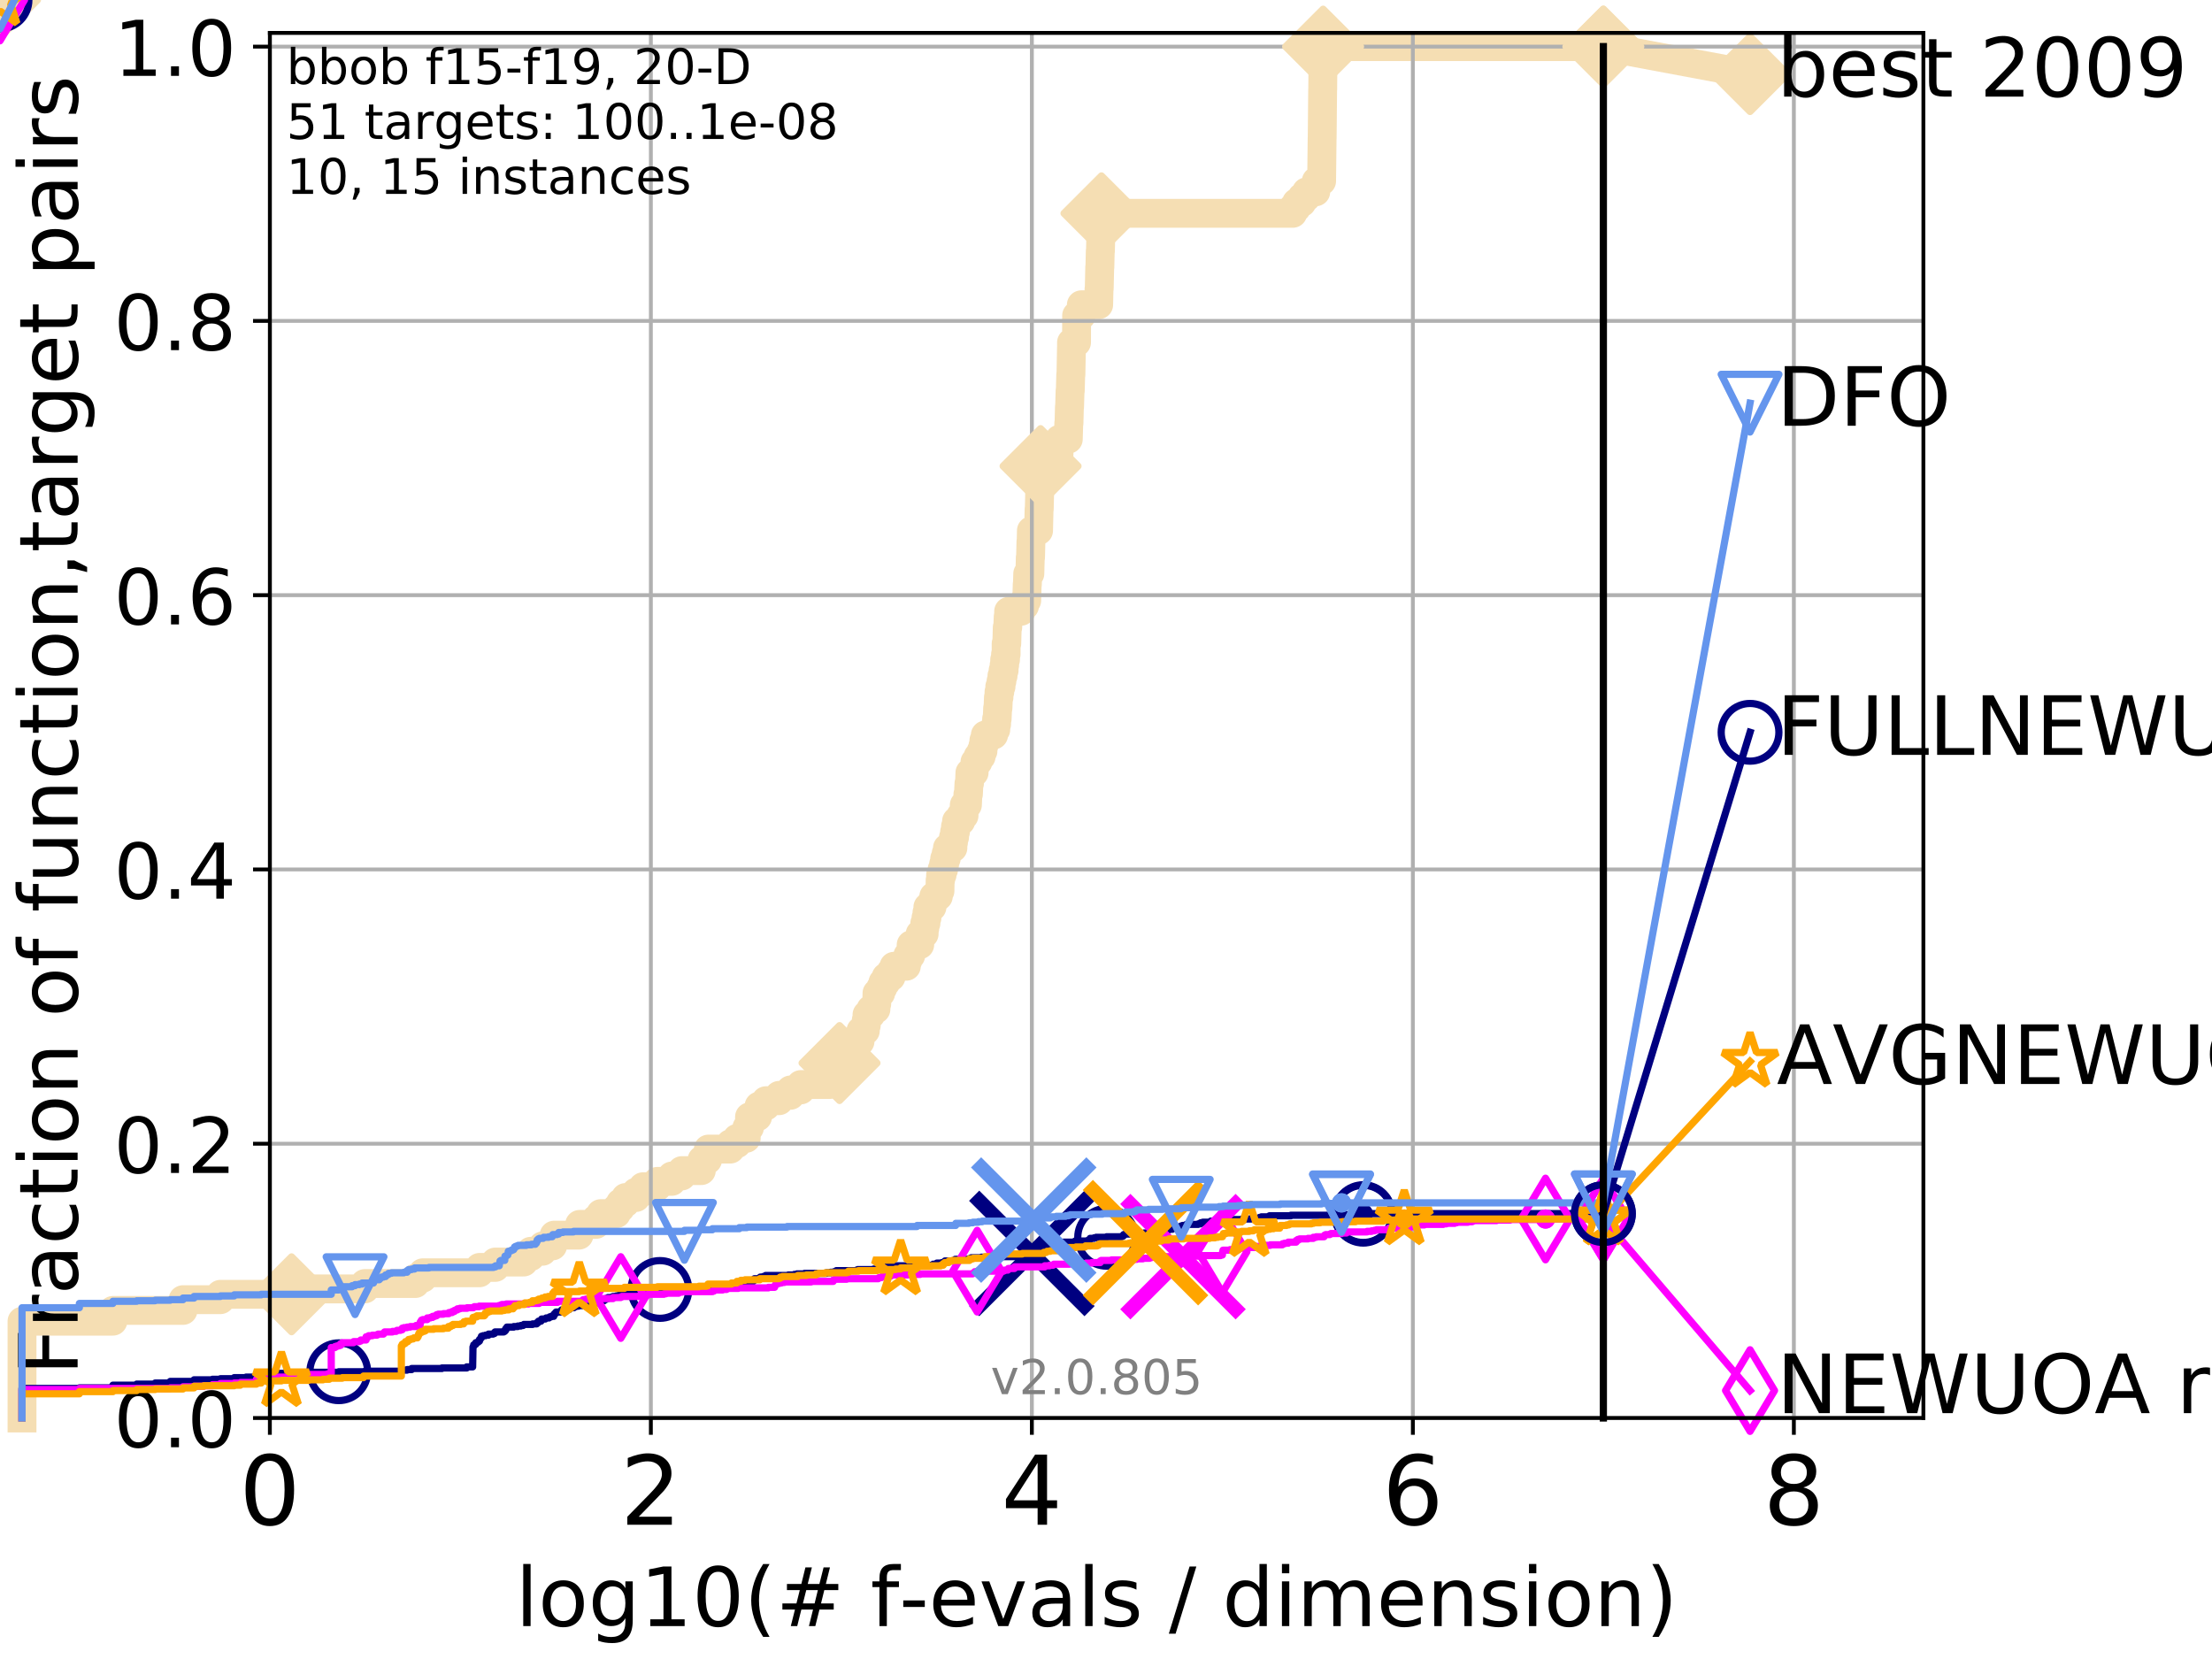 <?xml version="1.0" encoding="utf-8" standalone="no"?>
<!DOCTYPE svg PUBLIC "-//W3C//DTD SVG 1.1//EN"
  "http://www.w3.org/Graphics/SVG/1.1/DTD/svg11.dtd">
<!-- Created with matplotlib (http://matplotlib.org/) -->
<svg height="345pt" version="1.1" viewBox="0 0 460 345" width="460pt" xmlns="http://www.w3.org/2000/svg" xmlns:xlink="http://www.w3.org/1999/xlink">
 <defs>
  <style type="text/css">
*{stroke-linecap:butt;stroke-linejoin:round;}
  </style>
 </defs>
 <g id="figure_1">
  <g id="patch_1">
   <path d="M 0 345.6 
L 460.8 345.6 
L 460.8 0 
L 0 0 
z
" style="fill:#ffffff;"/>
  </g>
  <g id="axes_1">
   <g id="patch_2">
    <path d="M 56.12 294.88 
L 399.984 294.88 
L 399.984 6.845 
L 56.12 6.845 
z
" style="fill:#ffffff;"/>
   </g>
   <g id="line2d_1">
    <path d="M 4.579 294.88 
L 4.579 274.749 
L 23.48 274.749 
L 23.48 272.513 
L 38.058 272.513 
L 38.058 270.276 
L 45.834 270.276 
L 45.834 269.158 
L 60.634 269.158 
L 60.634 268.039 
L 75.861 268.039 
L 75.861 266.921 
L 86.364 266.921 
L 86.364 265.803 
L 87.922 265.803 
L 87.922 264.684 
L 99.712 264.684 
L 99.712 263.566 
L 102.996 263.566 
L 102.996 262.447 
L 108.905 262.447 
L 108.905 261.329 
L 110.362 261.329 
L 110.362 260.211 
L 112.824 260.211 
L 112.824 259.092 
L 114.922 259.092 
L 114.922 257.974 
L 115.229 257.974 
L 115.229 256.856 
L 120.406 256.856 
L 120.406 255.737 
L 120.528 255.737 
L 120.528 254.619 
L 123.934 254.619 
L 123.934 253.501 
L 124.909 253.501 
L 124.909 252.382 
L 128.189 252.382 
L 128.189 251.264 
L 129.017 251.264 
L 129.017 250.145 
L 130.089 250.145 
L 130.089 249.027 
L 132.259 249.027 
L 132.259 247.909 
L 133.7 247.909 
L 133.7 246.79 
L 136.707 246.79 
L 136.707 245.672 
L 139.699 245.672 
L 139.699 244.554 
L 141.786 244.554 
L 141.786 243.435 
L 145.847 243.435 
L 145.847 242.317 
L 145.982 242.317 
L 145.982 241.199 
L 147.156 241.199 
L 147.156 240.08 
L 147.298 240.08 
L 147.298 238.962 
L 151.886 238.962 
L 151.886 237.843 
L 153.276 237.843 
L 153.276 236.725 
L 155.179 236.725 
L 155.179 235.607 
L 155.312 235.607 
L 155.312 234.488 
L 155.861 234.488 
L 155.867 232.252 
L 157.547 232.252 
L 157.547 231.133 
L 157.84 231.133 
L 157.84 230.015 
L 159.277 230.015 
L 159.277 228.896 
L 162.032 228.896 
L 162.032 227.778 
L 164.388 227.778 
L 164.388 226.66 
L 166.522 226.66 
L 166.522 225.541 
L 172.455 225.541 
L 172.455 224.423 
L 172.708 224.423 
L 172.708 223.305 
L 173.326 223.305 
L 173.326 222.186 
L 174.585 222.186 
L 174.585 221.068 
L 175.411 221.068 
L 175.411 219.95 
L 176.232 219.95 
L 176.232 218.831 
L 176.717 218.831 
L 176.717 217.713 
L 177.506 217.713 
L 177.506 216.594 
L 178.845 216.594 
L 178.845 215.476 
L 179.026 215.476 
L 179.026 214.358 
L 179.951 214.358 
L 179.951 213.239 
L 180.148 213.239 
L 180.148 212.121 
L 180.298 212.121 
L 180.298 211.003 
L 181.094 211.003 
L 181.094 209.884 
L 182.158 209.884 
L 182.158 208.766 
L 182.327 208.766 
L 182.373 206.529 
L 183.151 206.529 
L 183.151 205.411 
L 183.611 205.411 
L 183.611 204.292 
L 184.264 204.292 
L 184.264 203.174 
L 185.295 203.174 
L 185.295 202.056 
L 185.904 202.056 
L 185.904 200.937 
L 188.481 200.937 
L 188.481 199.819 
L 188.775 199.819 
L 188.775 198.701 
L 189.394 198.701 
L 189.482 196.464 
L 191.265 196.464 
L 191.34 194.227 
L 192.184 194.227 
L 192.184 193.109 
L 192.311 193.109 
L 192.311 191.99 
L 192.565 191.99 
L 192.565 190.872 
L 192.77 190.872 
L 192.77 189.754 
L 192.956 189.754 
L 192.956 188.635 
L 193.813 188.635 
L 193.813 187.517 
L 194.186 187.517 
L 194.186 186.399 
L 195.134 186.399 
L 195.134 185.28 
L 195.476 185.28 
L 195.506 183.044 
L 195.6 183.044 
L 195.6 181.925 
L 195.913 181.925 
L 195.913 180.807 
L 196.232 180.807 
L 196.232 179.688 
L 196.451 179.688 
L 196.451 178.57 
L 196.766 178.57 
L 196.766 177.452 
L 197.024 177.452 
L 197.024 176.333 
L 198.164 176.333 
L 198.164 175.215 
L 198.283 175.215 
L 198.283 174.097 
L 198.512 174.097 
L 198.512 172.978 
L 198.701 172.978 
L 198.701 171.86 
L 198.919 171.86 
L 198.919 170.742 
L 199.812 170.742 
L 199.812 169.623 
L 200.477 169.623 
L 200.528 167.386 
L 201.185 167.386 
L 201.282 165.15 
L 201.392 165.15 
L 201.5 162.913 
L 201.612 162.913 
L 201.698 160.676 
L 202.578 160.676 
L 202.578 159.558 
L 202.749 159.558 
L 202.749 158.44 
L 203.381 158.44 
L 203.381 157.321 
L 204.037 157.321 
L 204.037 156.203 
L 204.414 156.203 
L 204.414 155.084 
L 204.605 155.084 
L 204.605 153.966 
L 204.899 153.966 
L 204.899 152.848 
L 206.632 152.848 
L 206.632 151.729 
L 207.082 151.729 
L 207.082 150.611 
L 207.251 150.611 
L 207.251 149.493 
L 207.368 149.493 
L 207.464 147.256 
L 207.537 147.256 
L 207.629 145.019 
L 207.746 145.019 
L 207.746 143.901 
L 207.91 143.901 
L 207.91 142.782 
L 208.17 142.782 
L 208.17 141.664 
L 208.356 141.664 
L 208.356 140.546 
L 208.597 140.546 
L 208.597 139.427 
L 208.813 139.427 
L 208.813 138.309 
L 208.926 138.309 
L 208.926 137.191 
L 209.106 137.191 
L 209.106 136.072 
L 209.23 136.072 
L 209.231 133.836 
L 209.369 133.836 
L 209.462 130.48 
L 209.566 130.48 
L 209.657 128.244 
L 209.752 128.244 
L 209.752 127.125 
L 212.315 127.125 
L 212.315 126.007 
L 213.064 126.007 
L 213.064 124.889 
L 213.513 124.889 
L 213.611 121.534 
L 213.652 121.534 
L 213.72 119.297 
L 214.168 119.297 
L 214.252 115.942 
L 214.308 115.942 
L 214.39 112.587 
L 214.431 112.587 
L 214.482 110.35 
L 215.977 110.35 
L 216.082 105.876 
L 216.122 105.876 
L 216.23 101.403 
L 216.26 101.403 
L 216.367 96.929 
L 216.393 96.929 
L 216.393 95.811 
L 218.305 95.811 
L 218.305 94.693 
L 220.217 94.693 
L 220.313 91.338 
L 222.159 91.338 
L 222.262 87.983 
L 222.305 87.983 
L 222.393 84.627 
L 222.429 84.627 
L 222.527 81.272 
L 222.574 81.272 
L 222.665 77.917 
L 222.707 77.917 
L 222.814 72.325 
L 222.827 72.325 
L 222.827 71.207 
L 223.874 71.207 
L 223.888 65.615 
L 224.864 65.615 
L 224.87 63.379 
L 228.476 63.379 
L 228.553 60.023 
L 228.591 60.023 
L 228.695 55.55 
L 228.727 55.55 
L 228.807 52.195 
L 228.845 52.195 
L 228.945 47.721 
L 228.978 47.721 
L 229.056 44.366 
L 268.832 44.366 
L 268.832 43.248 
L 269.61 43.248 
L 269.61 42.13 
L 270.733 42.13 
L 270.733 41.011 
L 271.677 41.011 
L 271.677 39.893 
L 273.622 39.893 
L 273.725 37.656 
L 274.84 37.656 
L 274.943 28.709 
L 274.955 28.709 
L 275.053 18.644 
L 275.066 18.644 
L 275.145 9.697 
L 333.43 9.697 
L 333.43 9.697 
" style="fill:none;stroke:#f5deb3;stroke-linecap:square;stroke-width:6;"/>
   </g>
   <g id="line2d_2">
    <path d="M 0 0 
" style="fill:none;stroke:#f5deb3;stroke-linecap:square;stroke-width:6;"/>
    <defs>
     <path d="M -0 7.778 
L 7.778 0 
L 0 -7.778 
L -7.778 -0 
z
" id="mf9fa85b9e1" style="stroke:#f5deb3;stroke-linejoin:miter;stroke-width:1.5;"/>
    </defs>
    <g>
     <use style="fill:#f5deb3;stroke:#f5deb3;stroke-linejoin:miter;stroke-width:1.5;" x="0" xlink:href="#mf9fa85b9e1" y="0"/>
    </g>
   </g>
   <g id="line2d_3">
    <path d="M 333.43 9.697 
L 363.934 15.401 
" style="fill:none;stroke:#f5deb3;stroke-linecap:square;stroke-width:6;"/>
    <g>
     <use style="fill:#f5deb3;stroke:#f5deb3;stroke-linejoin:miter;stroke-width:1.5;" x="333.43" xlink:href="#mf9fa85b9e1" y="9.697"/>
     <use style="fill:#f5deb3;stroke:#f5deb3;stroke-linejoin:miter;stroke-width:1.5;" x="363.934" xlink:href="#mf9fa85b9e1" y="15.401"/>
    </g>
   </g>
   <g id="matplotlib.axis_1">
    <g id="xtick_1">
     <g id="line2d_4">
      <path clip-path="url(#p42bc9fe1ba)" d="M 56.12 294.88 
L 56.12 6.845 
" style="fill:none;stroke:#b0b0b0;stroke-linecap:square;stroke-width:0.8;"/>
     </g>
     <g id="line2d_5">
      <defs>
       <path d="M 0 0 
L 0 3.5 
" id="m7bf18b3da6" style="stroke:#000000;stroke-width:0.8;"/>
      </defs>
      <g>
       <use style="stroke:#000000;stroke-width:0.8;" x="56.12" xlink:href="#m7bf18b3da6" y="294.88"/>
      </g>
     </g>
     <g id="text_1">
      <!-- 0 -->
      <defs>
       <path d="M 31.781 66.406 
Q 24.172 66.406 20.328 58.906 
Q 16.5 51.422 16.5 36.375 
Q 16.5 21.391 20.328 13.891 
Q 24.172 6.391 31.781 6.391 
Q 39.453 6.391 43.281 13.891 
Q 47.125 21.391 47.125 36.375 
Q 47.125 51.422 43.281 58.906 
Q 39.453 66.406 31.781 66.406 
z
M 31.781 74.219 
Q 44.047 74.219 50.516 64.516 
Q 56.984 54.828 56.984 36.375 
Q 56.984 17.969 50.516 8.266 
Q 44.047 -1.422 31.781 -1.422 
Q 19.531 -1.422 13.062 8.266 
Q 6.594 17.969 6.594 36.375 
Q 6.594 54.828 13.062 64.516 
Q 19.531 74.219 31.781 74.219 
z
" id="DejaVuSans-30"/>
      </defs>
      <g transform="translate(49.758 317.077)scale(0.2 -0.2)">
       <use xlink:href="#DejaVuSans-30"/>
      </g>
     </g>
    </g>
    <g id="xtick_2">
     <g id="line2d_6">
      <path clip-path="url(#p42bc9fe1ba)" d="M 135.351 294.88 
L 135.351 6.845 
" style="fill:none;stroke:#b0b0b0;stroke-linecap:square;stroke-width:0.8;"/>
     </g>
     <g id="line2d_7">
      <g>
       <use style="stroke:#000000;stroke-width:0.8;" x="135.351" xlink:href="#m7bf18b3da6" y="294.88"/>
      </g>
     </g>
     <g id="text_2">
      <!-- 2 -->
      <defs>
       <path d="M 19.188 8.297 
L 53.609 8.297 
L 53.609 0 
L 7.328 0 
L 7.328 8.297 
Q 12.938 14.109 22.625 23.891 
Q 32.328 33.688 34.812 36.531 
Q 39.547 41.844 41.422 45.531 
Q 43.312 49.219 43.312 52.781 
Q 43.312 58.594 39.234 62.25 
Q 35.156 65.922 28.609 65.922 
Q 23.969 65.922 18.812 64.312 
Q 13.672 62.703 7.812 59.422 
L 7.812 69.391 
Q 13.766 71.781 18.938 73 
Q 24.125 74.219 28.422 74.219 
Q 39.75 74.219 46.484 68.547 
Q 53.219 62.891 53.219 53.422 
Q 53.219 48.922 51.531 44.891 
Q 49.859 40.875 45.406 35.406 
Q 44.188 33.984 37.641 27.219 
Q 31.109 20.453 19.188 8.297 
z
" id="DejaVuSans-32"/>
      </defs>
      <g transform="translate(128.989 317.077)scale(0.2 -0.2)">
       <use xlink:href="#DejaVuSans-32"/>
      </g>
     </g>
    </g>
    <g id="xtick_3">
     <g id="line2d_8">
      <path clip-path="url(#p42bc9fe1ba)" d="M 214.583 294.88 
L 214.583 6.845 
" style="fill:none;stroke:#b0b0b0;stroke-linecap:square;stroke-width:0.8;"/>
     </g>
     <g id="line2d_9">
      <g>
       <use style="stroke:#000000;stroke-width:0.8;" x="214.583" xlink:href="#m7bf18b3da6" y="294.88"/>
      </g>
     </g>
     <g id="text_3">
      <!-- 4 -->
      <defs>
       <path d="M 37.797 64.312 
L 12.891 25.391 
L 37.797 25.391 
z
M 35.203 72.906 
L 47.609 72.906 
L 47.609 25.391 
L 58.016 25.391 
L 58.016 17.188 
L 47.609 17.188 
L 47.609 0 
L 37.797 0 
L 37.797 17.188 
L 4.891 17.188 
L 4.891 26.703 
z
" id="DejaVuSans-34"/>
      </defs>
      <g transform="translate(208.22 317.077)scale(0.2 -0.2)">
       <use xlink:href="#DejaVuSans-34"/>
      </g>
     </g>
    </g>
    <g id="xtick_4">
     <g id="line2d_10">
      <path clip-path="url(#p42bc9fe1ba)" d="M 293.814 294.88 
L 293.814 6.845 
" style="fill:none;stroke:#b0b0b0;stroke-linecap:square;stroke-width:0.8;"/>
     </g>
     <g id="line2d_11">
      <g>
       <use style="stroke:#000000;stroke-width:0.8;" x="293.814" xlink:href="#m7bf18b3da6" y="294.88"/>
      </g>
     </g>
     <g id="text_4">
      <!-- 6 -->
      <defs>
       <path d="M 33.016 40.375 
Q 26.375 40.375 22.484 35.828 
Q 18.609 31.297 18.609 23.391 
Q 18.609 15.531 22.484 10.953 
Q 26.375 6.391 33.016 6.391 
Q 39.656 6.391 43.531 10.953 
Q 47.406 15.531 47.406 23.391 
Q 47.406 31.297 43.531 35.828 
Q 39.656 40.375 33.016 40.375 
z
M 52.594 71.297 
L 52.594 62.312 
Q 48.875 64.062 45.094 64.984 
Q 41.312 65.922 37.594 65.922 
Q 27.828 65.922 22.672 59.328 
Q 17.531 52.734 16.797 39.406 
Q 19.672 43.656 24.016 45.922 
Q 28.375 48.188 33.594 48.188 
Q 44.578 48.188 50.953 41.516 
Q 57.328 34.859 57.328 23.391 
Q 57.328 12.156 50.688 5.359 
Q 44.047 -1.422 33.016 -1.422 
Q 20.359 -1.422 13.672 8.266 
Q 6.984 17.969 6.984 36.375 
Q 6.984 53.656 15.188 63.938 
Q 23.391 74.219 37.203 74.219 
Q 40.922 74.219 44.703 73.484 
Q 48.484 72.75 52.594 71.297 
z
" id="DejaVuSans-36"/>
      </defs>
      <g transform="translate(287.452 317.077)scale(0.2 -0.2)">
       <use xlink:href="#DejaVuSans-36"/>
      </g>
     </g>
    </g>
    <g id="xtick_5">
     <g id="line2d_12">
      <path clip-path="url(#p42bc9fe1ba)" d="M 373.045 294.88 
L 373.045 6.845 
" style="fill:none;stroke:#b0b0b0;stroke-linecap:square;stroke-width:0.8;"/>
     </g>
     <g id="line2d_13">
      <g>
       <use style="stroke:#000000;stroke-width:0.8;" x="373.045" xlink:href="#m7bf18b3da6" y="294.88"/>
      </g>
     </g>
     <g id="text_5">
      <!-- 8 -->
      <defs>
       <path d="M 31.781 34.625 
Q 24.75 34.625 20.719 30.859 
Q 16.703 27.094 16.703 20.516 
Q 16.703 13.922 20.719 10.156 
Q 24.75 6.391 31.781 6.391 
Q 38.812 6.391 42.859 10.172 
Q 46.922 13.969 46.922 20.516 
Q 46.922 27.094 42.891 30.859 
Q 38.875 34.625 31.781 34.625 
z
M 21.922 38.812 
Q 15.578 40.375 12.031 44.719 
Q 8.5 49.078 8.5 55.328 
Q 8.5 64.062 14.719 69.141 
Q 20.953 74.219 31.781 74.219 
Q 42.672 74.219 48.875 69.141 
Q 55.078 64.062 55.078 55.328 
Q 55.078 49.078 51.531 44.719 
Q 48 40.375 41.703 38.812 
Q 48.828 37.156 52.797 32.312 
Q 56.781 27.484 56.781 20.516 
Q 56.781 9.906 50.312 4.234 
Q 43.844 -1.422 31.781 -1.422 
Q 19.734 -1.422 13.25 4.234 
Q 6.781 9.906 6.781 20.516 
Q 6.781 27.484 10.781 32.312 
Q 14.797 37.156 21.922 38.812 
z
M 18.312 54.391 
Q 18.312 48.734 21.844 45.562 
Q 25.391 42.391 31.781 42.391 
Q 38.141 42.391 41.719 45.562 
Q 45.312 48.734 45.312 54.391 
Q 45.312 60.062 41.719 63.234 
Q 38.141 66.406 31.781 66.406 
Q 25.391 66.406 21.844 63.234 
Q 18.312 60.062 18.312 54.391 
z
" id="DejaVuSans-38"/>
      </defs>
      <g transform="translate(366.683 317.077)scale(0.2 -0.2)">
       <use xlink:href="#DejaVuSans-38"/>
      </g>
     </g>
    </g>
    <g id="text_6">
     <!-- log10(# f-evals / dimension) -->
     <defs>
      <path d="M 9.422 75.984 
L 18.406 75.984 
L 18.406 0 
L 9.422 0 
z
" id="DejaVuSans-6c"/>
      <path d="M 30.609 48.391 
Q 23.391 48.391 19.188 42.75 
Q 14.984 37.109 14.984 27.297 
Q 14.984 17.484 19.156 11.844 
Q 23.344 6.203 30.609 6.203 
Q 37.797 6.203 41.984 11.859 
Q 46.188 17.531 46.188 27.297 
Q 46.188 37.016 41.984 42.703 
Q 37.797 48.391 30.609 48.391 
z
M 30.609 56 
Q 42.328 56 49.016 48.375 
Q 55.719 40.766 55.719 27.297 
Q 55.719 13.875 49.016 6.219 
Q 42.328 -1.422 30.609 -1.422 
Q 18.844 -1.422 12.172 6.219 
Q 5.516 13.875 5.516 27.297 
Q 5.516 40.766 12.172 48.375 
Q 18.844 56 30.609 56 
z
" id="DejaVuSans-6f"/>
      <path d="M 45.406 27.984 
Q 45.406 37.75 41.375 43.109 
Q 37.359 48.484 30.078 48.484 
Q 22.859 48.484 18.828 43.109 
Q 14.797 37.75 14.797 27.984 
Q 14.797 18.266 18.828 12.891 
Q 22.859 7.516 30.078 7.516 
Q 37.359 7.516 41.375 12.891 
Q 45.406 18.266 45.406 27.984 
z
M 54.391 6.781 
Q 54.391 -7.172 48.188 -13.984 
Q 42 -20.797 29.203 -20.797 
Q 24.469 -20.797 20.266 -20.094 
Q 16.062 -19.391 12.109 -17.922 
L 12.109 -9.188 
Q 16.062 -11.328 19.922 -12.344 
Q 23.781 -13.375 27.781 -13.375 
Q 36.625 -13.375 41.016 -8.766 
Q 45.406 -4.156 45.406 5.172 
L 45.406 9.625 
Q 42.625 4.781 38.281 2.391 
Q 33.938 0 27.875 0 
Q 17.828 0 11.672 7.656 
Q 5.516 15.328 5.516 27.984 
Q 5.516 40.672 11.672 48.328 
Q 17.828 56 27.875 56 
Q 33.938 56 38.281 53.609 
Q 42.625 51.219 45.406 46.391 
L 45.406 54.688 
L 54.391 54.688 
z
" id="DejaVuSans-67"/>
      <path d="M 12.406 8.297 
L 28.516 8.297 
L 28.516 63.922 
L 10.984 60.406 
L 10.984 69.391 
L 28.422 72.906 
L 38.281 72.906 
L 38.281 8.297 
L 54.391 8.297 
L 54.391 0 
L 12.406 0 
z
" id="DejaVuSans-31"/>
      <path d="M 31 75.875 
Q 24.469 64.656 21.281 53.656 
Q 18.109 42.672 18.109 31.391 
Q 18.109 20.125 21.312 9.062 
Q 24.516 -2 31 -13.188 
L 23.188 -13.188 
Q 15.875 -1.703 12.234 9.375 
Q 8.594 20.453 8.594 31.391 
Q 8.594 42.281 12.203 53.312 
Q 15.828 64.359 23.188 75.875 
z
" id="DejaVuSans-28"/>
      <path d="M 51.125 44 
L 36.922 44 
L 32.812 27.688 
L 47.125 27.688 
z
M 43.797 71.781 
L 38.719 51.516 
L 52.984 51.516 
L 58.109 71.781 
L 65.922 71.781 
L 60.891 51.516 
L 76.125 51.516 
L 76.125 44 
L 58.984 44 
L 54.984 27.688 
L 70.516 27.688 
L 70.516 20.219 
L 53.078 20.219 
L 48 0 
L 40.188 0 
L 45.219 20.219 
L 30.906 20.219 
L 25.875 0 
L 18.016 0 
L 23.094 20.219 
L 7.719 20.219 
L 7.719 27.688 
L 24.906 27.688 
L 29 44 
L 13.281 44 
L 13.281 51.516 
L 30.906 51.516 
L 35.891 71.781 
z
" id="DejaVuSans-23"/>
      <path id="DejaVuSans-20"/>
      <path d="M 37.109 75.984 
L 37.109 68.5 
L 28.516 68.5 
Q 23.688 68.5 21.797 66.547 
Q 19.922 64.594 19.922 59.516 
L 19.922 54.688 
L 34.719 54.688 
L 34.719 47.703 
L 19.922 47.703 
L 19.922 0 
L 10.891 0 
L 10.891 47.703 
L 2.297 47.703 
L 2.297 54.688 
L 10.891 54.688 
L 10.891 58.5 
Q 10.891 67.625 15.141 71.797 
Q 19.391 75.984 28.609 75.984 
z
" id="DejaVuSans-66"/>
      <path d="M 4.891 31.391 
L 31.203 31.391 
L 31.203 23.391 
L 4.891 23.391 
z
" id="DejaVuSans-2d"/>
      <path d="M 56.203 29.594 
L 56.203 25.203 
L 14.891 25.203 
Q 15.484 15.922 20.484 11.062 
Q 25.484 6.203 34.422 6.203 
Q 39.594 6.203 44.453 7.469 
Q 49.312 8.734 54.109 11.281 
L 54.109 2.781 
Q 49.266 0.734 44.188 -0.344 
Q 39.109 -1.422 33.891 -1.422 
Q 20.797 -1.422 13.156 6.188 
Q 5.516 13.812 5.516 26.812 
Q 5.516 40.234 12.766 48.109 
Q 20.016 56 32.328 56 
Q 43.359 56 49.781 48.891 
Q 56.203 41.797 56.203 29.594 
z
M 47.219 32.234 
Q 47.125 39.594 43.094 43.984 
Q 39.062 48.391 32.422 48.391 
Q 24.906 48.391 20.391 44.141 
Q 15.875 39.891 15.188 32.172 
z
" id="DejaVuSans-65"/>
      <path d="M 2.984 54.688 
L 12.5 54.688 
L 29.594 8.797 
L 46.688 54.688 
L 56.203 54.688 
L 35.688 0 
L 23.484 0 
z
" id="DejaVuSans-76"/>
      <path d="M 34.281 27.484 
Q 23.391 27.484 19.188 25 
Q 14.984 22.516 14.984 16.5 
Q 14.984 11.719 18.141 8.906 
Q 21.297 6.109 26.703 6.109 
Q 34.188 6.109 38.703 11.406 
Q 43.219 16.703 43.219 25.484 
L 43.219 27.484 
z
M 52.203 31.203 
L 52.203 0 
L 43.219 0 
L 43.219 8.297 
Q 40.141 3.328 35.547 0.953 
Q 30.953 -1.422 24.312 -1.422 
Q 15.922 -1.422 10.953 3.297 
Q 6 8.016 6 15.922 
Q 6 25.141 12.172 29.828 
Q 18.359 34.516 30.609 34.516 
L 43.219 34.516 
L 43.219 35.406 
Q 43.219 41.609 39.141 45 
Q 35.062 48.391 27.688 48.391 
Q 23 48.391 18.547 47.266 
Q 14.109 46.141 10.016 43.891 
L 10.016 52.203 
Q 14.938 54.109 19.578 55.047 
Q 24.219 56 28.609 56 
Q 40.484 56 46.344 49.844 
Q 52.203 43.703 52.203 31.203 
z
" id="DejaVuSans-61"/>
      <path d="M 44.281 53.078 
L 44.281 44.578 
Q 40.484 46.531 36.375 47.5 
Q 32.281 48.484 27.875 48.484 
Q 21.188 48.484 17.844 46.438 
Q 14.5 44.391 14.5 40.281 
Q 14.5 37.156 16.891 35.375 
Q 19.281 33.594 26.516 31.984 
L 29.594 31.297 
Q 39.156 29.25 43.188 25.516 
Q 47.219 21.781 47.219 15.094 
Q 47.219 7.469 41.188 3.016 
Q 35.156 -1.422 24.609 -1.422 
Q 20.219 -1.422 15.453 -0.562 
Q 10.688 0.297 5.422 2 
L 5.422 11.281 
Q 10.406 8.688 15.234 7.391 
Q 20.062 6.109 24.812 6.109 
Q 31.156 6.109 34.562 8.281 
Q 37.984 10.453 37.984 14.406 
Q 37.984 18.062 35.516 20.016 
Q 33.062 21.969 24.703 23.781 
L 21.578 24.516 
Q 13.234 26.266 9.516 29.906 
Q 5.812 33.547 5.812 39.891 
Q 5.812 47.609 11.281 51.797 
Q 16.75 56 26.812 56 
Q 31.781 56 36.172 55.266 
Q 40.578 54.547 44.281 53.078 
z
" id="DejaVuSans-73"/>
      <path d="M 25.391 72.906 
L 33.688 72.906 
L 8.297 -9.281 
L 0 -9.281 
z
" id="DejaVuSans-2f"/>
      <path d="M 45.406 46.391 
L 45.406 75.984 
L 54.391 75.984 
L 54.391 0 
L 45.406 0 
L 45.406 8.203 
Q 42.578 3.328 38.25 0.953 
Q 33.938 -1.422 27.875 -1.422 
Q 17.969 -1.422 11.734 6.484 
Q 5.516 14.406 5.516 27.297 
Q 5.516 40.188 11.734 48.094 
Q 17.969 56 27.875 56 
Q 33.938 56 38.25 53.625 
Q 42.578 51.266 45.406 46.391 
z
M 14.797 27.297 
Q 14.797 17.391 18.875 11.75 
Q 22.953 6.109 30.078 6.109 
Q 37.203 6.109 41.297 11.75 
Q 45.406 17.391 45.406 27.297 
Q 45.406 37.203 41.297 42.844 
Q 37.203 48.484 30.078 48.484 
Q 22.953 48.484 18.875 42.844 
Q 14.797 37.203 14.797 27.297 
z
" id="DejaVuSans-64"/>
      <path d="M 9.422 54.688 
L 18.406 54.688 
L 18.406 0 
L 9.422 0 
z
M 9.422 75.984 
L 18.406 75.984 
L 18.406 64.594 
L 9.422 64.594 
z
" id="DejaVuSans-69"/>
      <path d="M 52 44.188 
Q 55.375 50.25 60.062 53.125 
Q 64.75 56 71.094 56 
Q 79.641 56 84.281 50.016 
Q 88.922 44.047 88.922 33.016 
L 88.922 0 
L 79.891 0 
L 79.891 32.719 
Q 79.891 40.578 77.094 44.375 
Q 74.312 48.188 68.609 48.188 
Q 61.625 48.188 57.562 43.547 
Q 53.516 38.922 53.516 30.906 
L 53.516 0 
L 44.484 0 
L 44.484 32.719 
Q 44.484 40.625 41.703 44.406 
Q 38.922 48.188 33.109 48.188 
Q 26.219 48.188 22.156 43.531 
Q 18.109 38.875 18.109 30.906 
L 18.109 0 
L 9.078 0 
L 9.078 54.688 
L 18.109 54.688 
L 18.109 46.188 
Q 21.188 51.219 25.484 53.609 
Q 29.781 56 35.688 56 
Q 41.656 56 45.828 52.969 
Q 50 49.953 52 44.188 
z
" id="DejaVuSans-6d"/>
      <path d="M 54.891 33.016 
L 54.891 0 
L 45.906 0 
L 45.906 32.719 
Q 45.906 40.484 42.875 44.328 
Q 39.844 48.188 33.797 48.188 
Q 26.516 48.188 22.312 43.547 
Q 18.109 38.922 18.109 30.906 
L 18.109 0 
L 9.078 0 
L 9.078 54.688 
L 18.109 54.688 
L 18.109 46.188 
Q 21.344 51.125 25.703 53.562 
Q 30.078 56 35.797 56 
Q 45.219 56 50.047 50.172 
Q 54.891 44.344 54.891 33.016 
z
" id="DejaVuSans-6e"/>
      <path d="M 8.016 75.875 
L 15.828 75.875 
Q 23.141 64.359 26.781 53.312 
Q 30.422 42.281 30.422 31.391 
Q 30.422 20.453 26.781 9.375 
Q 23.141 -1.703 15.828 -13.188 
L 8.016 -13.188 
Q 14.5 -2 17.703 9.062 
Q 20.906 20.125 20.906 31.391 
Q 20.906 42.672 17.703 53.656 
Q 14.5 64.656 8.016 75.875 
z
" id="DejaVuSans-29"/>
     </defs>
     <g transform="translate(107.211 338.154)scale(0.17 -0.17)">
      <use xlink:href="#DejaVuSans-6c"/>
      <use x="27.783" xlink:href="#DejaVuSans-6f"/>
      <use x="88.965" xlink:href="#DejaVuSans-67"/>
      <use x="152.441" xlink:href="#DejaVuSans-31"/>
      <use x="216.064" xlink:href="#DejaVuSans-30"/>
      <use x="279.688" xlink:href="#DejaVuSans-28"/>
      <use x="318.701" xlink:href="#DejaVuSans-23"/>
      <use x="402.49" xlink:href="#DejaVuSans-20"/>
      <use x="434.277" xlink:href="#DejaVuSans-66"/>
      <use x="469.404" xlink:href="#DejaVuSans-2d"/>
      <use x="505.488" xlink:href="#DejaVuSans-65"/>
      <use x="567.012" xlink:href="#DejaVuSans-76"/>
      <use x="626.191" xlink:href="#DejaVuSans-61"/>
      <use x="687.471" xlink:href="#DejaVuSans-6c"/>
      <use x="715.254" xlink:href="#DejaVuSans-73"/>
      <use x="767.354" xlink:href="#DejaVuSans-20"/>
      <use x="799.141" xlink:href="#DejaVuSans-2f"/>
      <use x="832.832" xlink:href="#DejaVuSans-20"/>
      <use x="864.619" xlink:href="#DejaVuSans-64"/>
      <use x="928.096" xlink:href="#DejaVuSans-69"/>
      <use x="955.879" xlink:href="#DejaVuSans-6d"/>
      <use x="1053.291" xlink:href="#DejaVuSans-65"/>
      <use x="1114.814" xlink:href="#DejaVuSans-6e"/>
      <use x="1178.193" xlink:href="#DejaVuSans-73"/>
      <use x="1230.293" xlink:href="#DejaVuSans-69"/>
      <use x="1258.076" xlink:href="#DejaVuSans-6f"/>
      <use x="1319.258" xlink:href="#DejaVuSans-6e"/>
      <use x="1382.637" xlink:href="#DejaVuSans-29"/>
     </g>
    </g>
   </g>
   <g id="matplotlib.axis_2">
    <g id="ytick_1">
     <g id="line2d_14">
      <path clip-path="url(#p42bc9fe1ba)" d="M 56.12 294.88 
L 399.984 294.88 
" style="fill:none;stroke:#b0b0b0;stroke-linecap:square;stroke-width:0.8;"/>
     </g>
     <g id="line2d_15">
      <defs>
       <path d="M 0 0 
L -3.5 0 
" id="md3417ffcf2" style="stroke:#000000;stroke-width:0.8;"/>
      </defs>
      <g>
       <use style="stroke:#000000;stroke-width:0.8;" x="56.12" xlink:href="#md3417ffcf2" y="294.88"/>
      </g>
     </g>
     <g id="text_7">
      <!-- 0.0 -->
      <defs>
       <path d="M 10.688 12.406 
L 21 12.406 
L 21 0 
L 10.688 0 
z
" id="DejaVuSans-2e"/>
      </defs>
      <g transform="translate(23.675 300.959)scale(0.16 -0.16)">
       <use xlink:href="#DejaVuSans-30"/>
       <use x="63.623" xlink:href="#DejaVuSans-2e"/>
       <use x="95.41" xlink:href="#DejaVuSans-30"/>
      </g>
     </g>
    </g>
    <g id="ytick_2">
     <g id="line2d_16">
      <path clip-path="url(#p42bc9fe1ba)" d="M 56.12 237.843 
L 399.984 237.843 
" style="fill:none;stroke:#b0b0b0;stroke-linecap:square;stroke-width:0.8;"/>
     </g>
     <g id="line2d_17">
      <g>
       <use style="stroke:#000000;stroke-width:0.8;" x="56.12" xlink:href="#md3417ffcf2" y="237.843"/>
      </g>
     </g>
     <g id="text_8">
      <!-- 0.2 -->
      <g transform="translate(23.675 243.922)scale(0.16 -0.16)">
       <use xlink:href="#DejaVuSans-30"/>
       <use x="63.623" xlink:href="#DejaVuSans-2e"/>
       <use x="95.41" xlink:href="#DejaVuSans-32"/>
      </g>
     </g>
    </g>
    <g id="ytick_3">
     <g id="line2d_18">
      <path clip-path="url(#p42bc9fe1ba)" d="M 56.12 180.807 
L 399.984 180.807 
" style="fill:none;stroke:#b0b0b0;stroke-linecap:square;stroke-width:0.8;"/>
     </g>
     <g id="line2d_19">
      <g>
       <use style="stroke:#000000;stroke-width:0.8;" x="56.12" xlink:href="#md3417ffcf2" y="180.807"/>
      </g>
     </g>
     <g id="text_9">
      <!-- 0.4 -->
      <g transform="translate(23.675 186.886)scale(0.16 -0.16)">
       <use xlink:href="#DejaVuSans-30"/>
       <use x="63.623" xlink:href="#DejaVuSans-2e"/>
       <use x="95.41" xlink:href="#DejaVuSans-34"/>
      </g>
     </g>
    </g>
    <g id="ytick_4">
     <g id="line2d_20">
      <path clip-path="url(#p42bc9fe1ba)" d="M 56.12 123.77 
L 399.984 123.77 
" style="fill:none;stroke:#b0b0b0;stroke-linecap:square;stroke-width:0.8;"/>
     </g>
     <g id="line2d_21">
      <g>
       <use style="stroke:#000000;stroke-width:0.8;" x="56.12" xlink:href="#md3417ffcf2" y="123.77"/>
      </g>
     </g>
     <g id="text_10">
      <!-- 0.6 -->
      <g transform="translate(23.675 129.849)scale(0.16 -0.16)">
       <use xlink:href="#DejaVuSans-30"/>
       <use x="63.623" xlink:href="#DejaVuSans-2e"/>
       <use x="95.41" xlink:href="#DejaVuSans-36"/>
      </g>
     </g>
    </g>
    <g id="ytick_5">
     <g id="line2d_22">
      <path clip-path="url(#p42bc9fe1ba)" d="M 56.12 66.734 
L 399.984 66.734 
" style="fill:none;stroke:#b0b0b0;stroke-linecap:square;stroke-width:0.8;"/>
     </g>
     <g id="line2d_23">
      <g>
       <use style="stroke:#000000;stroke-width:0.8;" x="56.12" xlink:href="#md3417ffcf2" y="66.734"/>
      </g>
     </g>
     <g id="text_11">
      <!-- 0.8 -->
      <g transform="translate(23.675 72.812)scale(0.16 -0.16)">
       <use xlink:href="#DejaVuSans-30"/>
       <use x="63.623" xlink:href="#DejaVuSans-2e"/>
       <use x="95.41" xlink:href="#DejaVuSans-38"/>
      </g>
     </g>
    </g>
    <g id="ytick_6">
     <g id="line2d_24">
      <path clip-path="url(#p42bc9fe1ba)" d="M 56.12 9.697 
L 399.984 9.697 
" style="fill:none;stroke:#b0b0b0;stroke-linecap:square;stroke-width:0.8;"/>
     </g>
     <g id="line2d_25">
      <g>
       <use style="stroke:#000000;stroke-width:0.8;" x="56.12" xlink:href="#md3417ffcf2" y="9.697"/>
      </g>
     </g>
     <g id="text_12">
      <!-- 1.0 -->
      <g transform="translate(23.675 15.776)scale(0.16 -0.16)">
       <use xlink:href="#DejaVuSans-31"/>
       <use x="63.623" xlink:href="#DejaVuSans-2e"/>
       <use x="95.41" xlink:href="#DejaVuSans-30"/>
      </g>
     </g>
    </g>
    <g id="text_13">
     <!-- Fraction of function,target pairs -->
     <defs>
      <path d="M 9.812 72.906 
L 51.703 72.906 
L 51.703 64.594 
L 19.672 64.594 
L 19.672 43.109 
L 48.578 43.109 
L 48.578 34.812 
L 19.672 34.812 
L 19.672 0 
L 9.812 0 
z
" id="DejaVuSans-46"/>
      <path d="M 41.109 46.297 
Q 39.594 47.172 37.812 47.578 
Q 36.031 48 33.891 48 
Q 26.266 48 22.188 43.047 
Q 18.109 38.094 18.109 28.812 
L 18.109 0 
L 9.078 0 
L 9.078 54.688 
L 18.109 54.688 
L 18.109 46.188 
Q 20.953 51.172 25.484 53.578 
Q 30.031 56 36.531 56 
Q 37.453 56 38.578 55.875 
Q 39.703 55.766 41.062 55.516 
z
" id="DejaVuSans-72"/>
      <path d="M 48.781 52.594 
L 48.781 44.188 
Q 44.969 46.297 41.141 47.344 
Q 37.312 48.391 33.406 48.391 
Q 24.656 48.391 19.812 42.844 
Q 14.984 37.312 14.984 27.297 
Q 14.984 17.281 19.812 11.734 
Q 24.656 6.203 33.406 6.203 
Q 37.312 6.203 41.141 7.25 
Q 44.969 8.297 48.781 10.406 
L 48.781 2.094 
Q 45.016 0.344 40.984 -0.531 
Q 36.969 -1.422 32.422 -1.422 
Q 20.062 -1.422 12.781 6.344 
Q 5.516 14.109 5.516 27.297 
Q 5.516 40.672 12.859 48.328 
Q 20.219 56 33.016 56 
Q 37.156 56 41.109 55.141 
Q 45.062 54.297 48.781 52.594 
z
" id="DejaVuSans-63"/>
      <path d="M 18.312 70.219 
L 18.312 54.688 
L 36.812 54.688 
L 36.812 47.703 
L 18.312 47.703 
L 18.312 18.016 
Q 18.312 11.328 20.141 9.422 
Q 21.969 7.516 27.594 7.516 
L 36.812 7.516 
L 36.812 0 
L 27.594 0 
Q 17.188 0 13.234 3.875 
Q 9.281 7.766 9.281 18.016 
L 9.281 47.703 
L 2.688 47.703 
L 2.688 54.688 
L 9.281 54.688 
L 9.281 70.219 
z
" id="DejaVuSans-74"/>
      <path d="M 8.5 21.578 
L 8.5 54.688 
L 17.484 54.688 
L 17.484 21.922 
Q 17.484 14.156 20.5 10.266 
Q 23.531 6.391 29.594 6.391 
Q 36.859 6.391 41.078 11.031 
Q 45.312 15.672 45.312 23.688 
L 45.312 54.688 
L 54.297 54.688 
L 54.297 0 
L 45.312 0 
L 45.312 8.406 
Q 42.047 3.422 37.719 1 
Q 33.406 -1.422 27.688 -1.422 
Q 18.266 -1.422 13.375 4.438 
Q 8.5 10.297 8.5 21.578 
z
M 31.109 56 
z
" id="DejaVuSans-75"/>
      <path d="M 11.719 12.406 
L 22.016 12.406 
L 22.016 4 
L 14.016 -11.625 
L 7.719 -11.625 
L 11.719 4 
z
" id="DejaVuSans-2c"/>
      <path d="M 18.109 8.203 
L 18.109 -20.797 
L 9.078 -20.797 
L 9.078 54.688 
L 18.109 54.688 
L 18.109 46.391 
Q 20.953 51.266 25.266 53.625 
Q 29.594 56 35.594 56 
Q 45.562 56 51.781 48.094 
Q 58.016 40.188 58.016 27.297 
Q 58.016 14.406 51.781 6.484 
Q 45.562 -1.422 35.594 -1.422 
Q 29.594 -1.422 25.266 0.953 
Q 20.953 3.328 18.109 8.203 
z
M 48.688 27.297 
Q 48.688 37.203 44.609 42.844 
Q 40.531 48.484 33.406 48.484 
Q 26.266 48.484 22.188 42.844 
Q 18.109 37.203 18.109 27.297 
Q 18.109 17.391 22.188 11.75 
Q 26.266 6.109 33.406 6.109 
Q 40.531 6.109 44.609 11.75 
Q 48.688 17.391 48.688 27.297 
z
" id="DejaVuSans-70"/>
     </defs>
     <g transform="translate(16.14 286.002)rotate(-90)scale(0.17 -0.17)">
      <use xlink:href="#DejaVuSans-46"/>
      <use x="57.41" xlink:href="#DejaVuSans-72"/>
      <use x="98.523" xlink:href="#DejaVuSans-61"/>
      <use x="159.803" xlink:href="#DejaVuSans-63"/>
      <use x="214.783" xlink:href="#DejaVuSans-74"/>
      <use x="253.992" xlink:href="#DejaVuSans-69"/>
      <use x="281.775" xlink:href="#DejaVuSans-6f"/>
      <use x="342.957" xlink:href="#DejaVuSans-6e"/>
      <use x="406.336" xlink:href="#DejaVuSans-20"/>
      <use x="438.123" xlink:href="#DejaVuSans-6f"/>
      <use x="499.305" xlink:href="#DejaVuSans-66"/>
      <use x="534.51" xlink:href="#DejaVuSans-20"/>
      <use x="566.297" xlink:href="#DejaVuSans-66"/>
      <use x="601.502" xlink:href="#DejaVuSans-75"/>
      <use x="664.881" xlink:href="#DejaVuSans-6e"/>
      <use x="728.26" xlink:href="#DejaVuSans-63"/>
      <use x="783.24" xlink:href="#DejaVuSans-74"/>
      <use x="822.449" xlink:href="#DejaVuSans-69"/>
      <use x="850.232" xlink:href="#DejaVuSans-6f"/>
      <use x="911.414" xlink:href="#DejaVuSans-6e"/>
      <use x="974.793" xlink:href="#DejaVuSans-2c"/>
      <use x="1006.58" xlink:href="#DejaVuSans-74"/>
      <use x="1045.789" xlink:href="#DejaVuSans-61"/>
      <use x="1107.068" xlink:href="#DejaVuSans-72"/>
      <use x="1148.166" xlink:href="#DejaVuSans-67"/>
      <use x="1211.643" xlink:href="#DejaVuSans-65"/>
      <use x="1273.166" xlink:href="#DejaVuSans-74"/>
      <use x="1312.375" xlink:href="#DejaVuSans-20"/>
      <use x="1344.162" xlink:href="#DejaVuSans-70"/>
      <use x="1407.639" xlink:href="#DejaVuSans-61"/>
      <use x="1468.918" xlink:href="#DejaVuSans-69"/>
      <use x="1496.701" xlink:href="#DejaVuSans-72"/>
      <use x="1537.814" xlink:href="#DejaVuSans-73"/>
     </g>
    </g>
   </g>
   <g id="line2d_26">
    <defs>
     <path d="M 0 1.5 
C 0.398 1.5 0.779 1.342 1.061 1.061 
C 1.342 0.779 1.5 0.398 1.5 0 
C 1.5 -0.398 1.342 -0.779 1.061 -1.061 
C 0.779 -1.342 0.398 -1.5 0 -1.5 
C -0.398 -1.5 -0.779 -1.342 -1.061 -1.061 
C -1.342 -0.779 -1.5 -0.398 -1.5 0 
C -1.5 0.398 -1.342 0.779 -1.061 1.061 
C -0.779 1.342 -0.398 1.5 0 1.5 
z
" id="m7dc78cbfb7" style="stroke:#f5deb3;"/>
    </defs>
    <g>
     <use style="fill:#f5deb3;stroke:#f5deb3;" x="275.145" xlink:href="#m7dc78cbfb7" y="9.697"/>
     <use style="fill:#f5deb3;stroke:#f5deb3;" x="275.145" xlink:href="#m7dc78cbfb7" y="9.697"/>
    </g>
   </g>
   <g id="line2d_27">
    <g>
     <use style="fill:#f5deb3;stroke:#f5deb3;stroke-linejoin:miter;stroke-width:1.5;" x="60.634" xlink:href="#mf9fa85b9e1" y="269.158"/>
     <use style="fill:#f5deb3;stroke:#f5deb3;stroke-linejoin:miter;stroke-width:1.5;" x="174.585" xlink:href="#mf9fa85b9e1" y="221.068"/>
     <use style="fill:#f5deb3;stroke:#f5deb3;stroke-linejoin:miter;stroke-width:1.5;" x="216.393" xlink:href="#mf9fa85b9e1" y="96.929"/>
     <use style="fill:#f5deb3;stroke:#f5deb3;stroke-linejoin:miter;stroke-width:1.5;" x="229.056" xlink:href="#mf9fa85b9e1" y="44.366"/>
     <use style="fill:#f5deb3;stroke:#f5deb3;stroke-linejoin:miter;stroke-width:1.5;" x="275.145" xlink:href="#mf9fa85b9e1" y="9.697"/>
     <use style="fill:#f5deb3;stroke:#f5deb3;stroke-linejoin:miter;stroke-width:1.5;" x="333.43" xlink:href="#mf9fa85b9e1" y="9.697"/>
    </g>
   </g>
   <g id="line2d_28">
    <defs>
     <path d="M 0 1.5 
C 0.398 1.5 0.779 1.342 1.061 1.061 
C 1.342 0.779 1.5 0.398 1.5 0 
C 1.5 -0.398 1.342 -0.779 1.061 -1.061 
C 0.779 -1.342 0.398 -1.5 0 -1.5 
C -0.398 -1.5 -0.779 -1.342 -1.061 -1.061 
C -1.342 -0.779 -1.5 -0.398 -1.5 0 
C -1.5 0.398 -1.342 0.779 -1.061 1.061 
C -0.779 1.342 -0.398 1.5 0 1.5 
z
" id="me4d5b8e8d6" style="stroke:#000080;"/>
    </defs>
    <g>
     <use style="fill:#000080;stroke:#000080;" x="283.493" xlink:href="#me4d5b8e8d6" y="252.382"/>
     <use style="fill:#000080;stroke:#000080;" x="283.493" xlink:href="#me4d5b8e8d6" y="252.382"/>
    </g>
   </g>
   <g id="line2d_29">
    <path d="M 4.579 294.88 
L 4.579 288.729 
L 16.504 288.729 
L 16.504 288.617 
L 23.48 288.617 
L 23.48 288.058 
L 28.43 288.058 
L 28.43 287.834 
L 32.269 287.834 
L 32.269 287.611 
L 35.406 287.611 
L 35.406 287.275 
L 40.355 287.275 
L 40.355 286.94 
L 44.194 286.94 
L 44.194 286.828 
L 45.834 286.828 
L 45.834 286.716 
L 48.708 286.716 
L 48.708 286.492 
L 51.17 286.492 
L 51.17 286.38 
L 53.324 286.38 
L 53.324 285.821 
L 57.76 285.821 
L 57.76 285.598 
L 63.096 285.598 
L 63.096 285.486 
L 64.736 285.486 
L 64.736 285.374 
L 70.45 285.374 
L 70.45 285.262 
L 75.861 285.262 
L 75.861 285.15 
L 83.463 285.15 
L 83.463 284.927 
L 84.65 284.927 
L 84.65 284.815 
L 85.606 284.815 
L 85.606 284.591 
L 91.897 284.591 
L 91.897 284.479 
L 97.06 284.479 
L 97.06 284.256 
L 98.289 284.256 
L 98.363 280.118 
L 98.437 280.118 
L 98.51 279.67 
L 98.729 279.67 
L 98.729 279.558 
L 98.944 279.558 
L 98.944 279.223 
L 99.227 279.223 
L 99.227 279.111 
L 99.437 279.111 
L 99.437 278.999 
L 99.575 278.999 
L 99.575 278.887 
L 99.712 278.887 
L 99.712 278.552 
L 99.848 278.552 
L 99.916 278.328 
L 99.983 278.328 
L 99.983 278.216 
L 100.117 278.216 
L 100.117 277.881 
L 100.447 277.881 
L 100.447 277.769 
L 100.963 277.769 
L 100.963 277.657 
L 101.586 277.657 
L 101.586 277.434 
L 102.539 277.434 
L 102.539 277.322 
L 102.826 277.322 
L 102.826 277.21 
L 102.94 277.21 
L 102.94 276.986 
L 104.764 276.986 
L 104.764 276.874 
L 104.966 276.874 
L 104.966 276.651 
L 105.166 276.651 
L 105.166 276.315 
L 105.364 276.315 
L 105.413 275.98 
L 106.824 275.98 
L 106.824 275.868 
L 107.661 275.868 
L 107.661 275.756 
L 108.295 275.756 
L 108.295 275.644 
L 108.785 275.644 
L 108.785 275.532 
L 108.945 275.532 
L 108.945 275.42 
L 110.762 275.42 
L 110.762 275.309 
L 111.603 275.309 
L 111.603 275.085 
L 111.875 275.085 
L 111.975 274.749 
L 112.503 274.749 
L 112.503 274.526 
L 112.632 274.526 
L 112.632 274.302 
L 113.389 274.302 
L 113.389 274.19 
L 113.573 274.19 
L 113.573 274.078 
L 114.172 274.078 
L 114.172 273.967 
L 114.29 273.967 
L 114.29 273.855 
L 114.608 273.855 
L 114.608 273.743 
L 115.146 273.743 
L 115.146 273.407 
L 115.312 273.407 
L 115.312 273.184 
L 115.449 273.184 
L 115.449 273.072 
L 115.64 273.072 
L 115.64 272.848 
L 116.587 272.848 
L 116.587 272.625 
L 116.816 272.625 
L 116.816 272.401 
L 117.265 272.401 
L 117.265 272.289 
L 118.407 272.289 
L 118.407 272.065 
L 118.568 272.065 
L 118.568 271.954 
L 119.327 271.954 
L 119.327 271.73 
L 119.737 271.73 
L 119.737 271.618 
L 120.303 271.618 
L 120.303 271.506 
L 121.266 271.506 
L 121.266 271.394 
L 123.043 271.394 
L 123.148 271.059 
L 123.426 271.059 
L 123.426 270.947 
L 124.117 270.947 
L 124.117 270.835 
L 124.638 270.835 
L 124.638 270.723 
L 124.814 270.723 
L 124.814 270.5 
L 125.605 270.5 
L 125.62 270.276 
L 125.935 270.276 
L 125.935 270.052 
L 126.375 270.052 
L 126.433 269.829 
L 127.251 269.829 
L 127.251 269.717 
L 127.497 269.717 
L 127.497 269.605 
L 128.15 269.605 
L 128.15 269.493 
L 128.627 269.493 
L 128.627 269.381 
L 129.215 269.381 
L 129.325 269.046 
L 130.101 269.046 
L 130.101 268.934 
L 131.566 268.934 
L 131.566 268.822 
L 133.327 268.822 
L 133.327 268.487 
L 136.256 268.487 
L 136.256 268.263 
L 137.232 268.263 
L 137.232 268.151 
L 139.389 268.151 
L 139.389 268.039 
L 145.077 268.039 
L 145.077 267.816 
L 149.353 267.816 
L 149.353 267.704 
L 153.681 267.704 
L 153.681 267.368 
L 153.934 267.368 
L 153.934 267.145 
L 154.167 267.145 
L 154.218 266.921 
L 154.347 266.921 
L 154.441 266.697 
L 155.007 266.697 
L 155.007 266.585 
L 155.122 266.585 
L 155.122 266.474 
L 156.642 266.474 
L 156.642 266.138 
L 156.89 266.138 
L 156.89 265.914 
L 158.023 265.914 
L 158.101 265.579 
L 158.696 265.579 
L 158.696 265.467 
L 159.211 265.467 
L 159.211 265.243 
L 163.943 265.243 
L 163.943 265.132 
L 165.181 265.132 
L 165.181 265.02 
L 165.729 265.02 
L 165.729 264.908 
L 167.332 264.908 
L 167.332 264.796 
L 171.86 264.796 
L 171.86 264.684 
L 172.714 264.684 
L 172.714 264.572 
L 173.439 264.572 
L 173.439 264.46 
L 173.93 264.46 
L 173.93 264.237 
L 178.13 264.237 
L 178.13 264.125 
L 178.374 264.125 
L 178.374 264.013 
L 181.68 264.013 
L 181.68 263.901 
L 184.297 263.901 
L 184.401 263.454 
L 184.512 263.454 
L 184.512 263.342 
L 184.667 263.342 
L 184.667 263.23 
L 189.504 263.23 
L 189.504 263.118 
L 194.064 263.118 
L 194.064 262.895 
L 194.821 262.895 
L 194.821 262.671 
L 195.873 262.671 
L 195.873 262.559 
L 196.515 262.559 
L 196.515 262.224 
L 198.574 262.224 
L 198.634 261.888 
L 201.433 261.888 
L 201.433 261.776 
L 201.966 261.776 
L 201.966 261.553 
L 204.095 261.553 
L 204.095 261.441 
L 208.007 261.441 
L 208.007 261.329 
L 212.515 261.329 
L 212.515 260.994 
L 213.823 260.994 
L 213.823 260.77 
L 213.95 260.77 
L 213.95 260.658 
L 214.667 260.658 
L 214.762 260.099 
L 214.799 260.099 
L 214.883 259.763 
L 215.096 259.763 
L 215.166 259.316 
L 215.934 259.316 
L 215.948 259.092 
L 217.329 259.092 
L 217.345 258.869 
L 219.142 258.869 
L 219.142 258.757 
L 219.58 258.757 
L 219.58 258.645 
L 219.745 258.645 
L 219.745 258.533 
L 221.146 258.533 
L 221.195 258.309 
L 223.533 258.309 
L 223.565 258.086 
L 226.133 258.086 
L 226.133 257.974 
L 226.525 257.974 
L 226.566 257.75 
L 226.701 257.75 
L 226.701 257.527 
L 227.512 257.527 
L 227.512 257.415 
L 227.945 257.415 
L 227.945 257.303 
L 230.13 257.303 
L 230.13 257.191 
L 233.276 257.191 
L 233.276 257.079 
L 233.524 257.079 
L 233.524 256.967 
L 233.668 256.967 
L 233.676 256.744 
L 233.956 256.744 
L 233.956 256.632 
L 235.981 256.632 
L 235.981 256.52 
L 237.94 256.52 
L 237.94 256.408 
L 238.578 256.408 
L 238.578 256.296 
L 239.173 256.296 
L 239.173 256.185 
L 241.144 256.185 
L 241.155 255.961 
L 241.879 255.961 
L 241.879 255.849 
L 242.291 255.849 
L 242.291 255.737 
L 243.158 255.737 
L 243.158 255.625 
L 243.805 255.625 
L 243.814 255.402 
L 244.483 255.402 
L 244.483 255.29 
L 245.419 255.29 
L 245.474 255.066 
L 245.595 255.066 
L 245.595 254.954 
L 245.906 254.954 
L 245.906 254.843 
L 246.704 254.843 
L 246.704 254.619 
L 249.177 254.619 
L 249.177 254.507 
L 249.669 254.507 
L 249.669 254.283 
L 250.114 254.283 
L 250.114 254.172 
L 251.767 254.172 
L 251.774 253.948 
L 254.002 253.948 
L 254.002 253.836 
L 254.204 253.836 
L 254.204 253.724 
L 255.334 253.724 
L 255.334 253.612 
L 258.287 253.612 
L 258.287 253.501 
L 260.202 253.501 
L 260.202 253.389 
L 261.943 253.389 
L 261.943 253.165 
L 262.296 253.165 
L 262.296 253.053 
L 263.796 253.053 
L 263.796 252.941 
L 264.008 252.941 
L 264.008 252.829 
L 268.444 252.829 
L 268.444 252.718 
L 278.842 252.718 
L 278.842 252.606 
L 281.43 252.606 
L 281.43 252.494 
L 283.493 252.494 
L 283.493 252.382 
L 333.43 252.382 
L 333.43 252.382 
" style="fill:none;stroke:#000080;stroke-linecap:square;stroke-width:1.5;"/>
   </g>
   <g id="line2d_30">
    <defs>
     <path d="M 0 6 
C 1.591 6 3.117 5.368 4.243 4.243 
C 5.368 3.117 6 1.591 6 0 
C 6 -1.591 5.368 -3.117 4.243 -4.243 
C 3.117 -5.368 1.591 -6 0 -6 
C -1.591 -6 -3.117 -5.368 -4.243 -4.243 
C -5.368 -3.117 -6 -1.591 -6 0 
C -6 1.591 -5.368 3.117 -4.243 4.243 
C -3.117 5.368 -1.591 6 0 6 
z
" id="m46380349ea" style="stroke:#000080;stroke-width:1.5;"/>
    </defs>
    <g>
     <use style="fill:none;stroke:#000080;stroke-width:1.5;" x="70.45" xlink:href="#m46380349ea" y="285.262"/>
     <use style="fill:none;stroke:#000080;stroke-width:1.5;" x="137.232" xlink:href="#m46380349ea" y="268.151"/>
     <use style="fill:none;stroke:#000080;stroke-width:1.5;" x="230.13" xlink:href="#m46380349ea" y="257.303"/>
     <use style="fill:none;stroke:#000080;stroke-width:1.5;" x="283.493" xlink:href="#m46380349ea" y="252.494"/>
     <use style="fill:none;stroke:#000080;stroke-width:1.5;" x="283.493" xlink:href="#m46380349ea" y="252.382"/>
     <use style="fill:none;stroke:#000080;stroke-width:1.5;" x="333.43" xlink:href="#m46380349ea" y="252.382"/>
    </g>
   </g>
   <g id="line2d_31">
    <path d="M 0 0 
" style="fill:none;stroke:#000080;stroke-linecap:square;stroke-width:1.5;"/>
    <g>
     <use style="fill:none;stroke:#000080;stroke-width:1.5;" x="0" xlink:href="#m46380349ea" y="0"/>
    </g>
   </g>
   <g id="line2d_32">
    <path clip-path="url(#p42bc9fe1ba)" d="M 214.583 260.658 
" style="fill:none;stroke:#000080;stroke-linecap:square;stroke-width:1.5;"/>
    <defs>
     <path d="M -12 12 
L 12 -12 
M -12 -12 
L 12 12 
" id="me357e981be" style="stroke:#000080;stroke-width:3;"/>
    </defs>
    <g clip-path="url(#p42bc9fe1ba)">
     <use style="fill:#000080;stroke:#000080;stroke-width:3;" x="214.583" xlink:href="#me357e981be" y="260.658"/>
    </g>
   </g>
   <g id="line2d_33">
    <defs>
     <path d="M 0 1.5 
C 0.398 1.5 0.779 1.342 1.061 1.061 
C 1.342 0.779 1.5 0.398 1.5 0 
C 1.5 -0.398 1.342 -0.779 1.061 -1.061 
C 0.779 -1.342 0.398 -1.5 0 -1.5 
C -0.398 -1.5 -0.779 -1.342 -1.061 -1.061 
C -1.342 -0.779 -1.5 -0.398 -1.5 0 
C -1.5 0.398 -1.342 0.779 -1.061 1.061 
C -0.779 1.342 -0.398 1.5 0 1.5 
z
" id="m3f7e591894" style="stroke:#ff00ff;"/>
    </defs>
    <g>
     <use style="fill:#ff00ff;stroke:#ff00ff;" x="321.402" xlink:href="#m3f7e591894" y="253.501"/>
     <use style="fill:#ff00ff;stroke:#ff00ff;" x="321.402" xlink:href="#m3f7e591894" y="253.501"/>
    </g>
   </g>
   <g id="line2d_34">
    <path d="M 4.579 294.88 
L 4.579 288.953 
L 16.504 288.953 
L 16.504 288.729 
L 35.406 288.729 
L 35.406 288.617 
L 38.058 288.617 
L 38.058 288.393 
L 40.355 288.393 
L 40.355 288.282 
L 42.382 288.282 
L 42.382 288.17 
L 44.194 288.17 
L 44.194 287.946 
L 45.834 287.946 
L 45.834 287.722 
L 48.708 287.722 
L 48.708 287.611 
L 49.983 287.611 
L 49.983 287.499 
L 53.324 287.499 
L 53.324 286.828 
L 54.307 286.828 
L 54.307 286.716 
L 55.238 286.716 
L 55.238 286.604 
L 56.12 286.604 
L 56.12 286.492 
L 57.76 286.492 
L 57.76 286.38 
L 61.283 286.38 
L 61.283 286.269 
L 62.513 286.269 
L 62.513 286.157 
L 64.206 286.157 
L 64.206 285.821 
L 68.046 285.821 
L 68.046 285.709 
L 68.47 285.709 
L 68.47 285.598 
L 68.885 285.598 
L 68.885 280.229 
L 69.685 280.229 
L 69.685 280.006 
L 70.072 280.006 
L 70.072 279.894 
L 70.45 279.894 
L 70.45 279.782 
L 70.82 279.782 
L 70.82 279.447 
L 71.182 279.447 
L 71.182 279.223 
L 73.524 279.223 
L 73.524 278.999 
L 74.732 278.999 
L 74.732 278.887 
L 75.021 278.887 
L 75.021 278.664 
L 76.132 278.664 
L 76.132 277.993 
L 76.661 277.993 
L 76.661 277.769 
L 77.426 277.769 
L 77.426 277.657 
L 78.396 277.657 
L 78.396 277.545 
L 78.63 277.545 
L 78.63 277.434 
L 79.755 277.434 
L 79.755 277.21 
L 79.971 277.21 
L 79.971 276.986 
L 81.611 276.986 
L 81.611 276.874 
L 82.376 276.874 
L 82.376 276.762 
L 82.562 276.762 
L 82.562 276.651 
L 83.286 276.651 
L 83.286 276.539 
L 83.637 276.539 
L 83.637 276.203 
L 83.981 276.203 
L 83.981 276.091 
L 84.65 276.091 
L 84.65 275.98 
L 85.293 275.98 
L 85.293 275.868 
L 86.511 275.868 
L 86.511 275.644 
L 87.372 275.644 
L 87.372 274.973 
L 87.511 274.973 
L 87.511 274.749 
L 87.649 274.749 
L 87.649 274.526 
L 87.922 274.526 
L 87.922 274.414 
L 88.846 274.414 
L 88.846 274.078 
L 89.476 274.078 
L 89.476 273.967 
L 89.964 273.967 
L 89.964 273.743 
L 90.439 273.743 
L 90.439 273.631 
L 90.786 273.631 
L 90.786 273.407 
L 91.127 273.407 
L 91.127 273.296 
L 92.216 273.296 
L 92.216 273.184 
L 93.34 273.184 
L 93.34 272.96 
L 94.018 272.96 
L 94.018 272.736 
L 94.487 272.736 
L 94.487 272.513 
L 94.762 272.513 
L 94.762 272.401 
L 95.123 272.401 
L 95.123 272.177 
L 95.649 272.177 
L 95.649 272.065 
L 97.139 272.065 
L 97.139 271.954 
L 98.437 271.954 
L 98.437 271.842 
L 98.656 271.842 
L 98.656 271.73 
L 99.644 271.73 
L 99.644 271.618 
L 103.714 271.618 
L 103.714 271.506 
L 104.089 271.506 
L 104.089 271.394 
L 104.351 271.394 
L 104.351 271.283 
L 105.265 271.283 
L 105.265 271.171 
L 109.915 271.171 
L 109.915 271.059 
L 112.109 271.059 
L 112.109 270.835 
L 115.961 270.835 
L 115.961 270.611 
L 121.128 270.611 
L 121.128 270.388 
L 121.266 270.388 
L 121.266 270.276 
L 121.841 270.276 
L 121.841 270.164 
L 124.542 270.164 
L 124.542 270.052 
L 127.484 270.052 
L 127.484 269.829 
L 129.091 269.829 
L 129.091 269.717 
L 129.337 269.717 
L 129.337 269.605 
L 133.074 269.605 
L 133.074 269.381 
L 134.64 269.381 
L 134.703 269.158 
L 138.06 269.158 
L 138.06 269.046 
L 138.51 269.046 
L 138.51 268.934 
L 141.122 268.934 
L 141.122 268.71 
L 141.845 268.71 
L 141.845 268.598 
L 148.182 268.598 
L 148.182 268.487 
L 148.473 268.487 
L 148.473 268.263 
L 150.262 268.263 
L 150.262 268.151 
L 151.088 268.151 
L 151.088 268.039 
L 151.294 268.039 
L 151.294 267.927 
L 153.521 267.927 
L 153.521 267.816 
L 159.79 267.816 
L 159.79 267.704 
L 161.085 267.704 
L 161.154 267.368 
L 161.248 267.368 
L 161.248 267.145 
L 161.43 267.145 
L 161.43 266.921 
L 162.019 266.921 
L 162.019 266.809 
L 162.498 266.809 
L 162.498 266.697 
L 163.102 266.697 
L 163.102 266.585 
L 168.694 266.585 
L 168.694 266.474 
L 173.271 266.474 
L 173.343 266.138 
L 173.565 266.138 
L 173.565 266.026 
L 176.071 266.026 
L 176.071 265.914 
L 182.641 265.914 
L 182.641 265.803 
L 182.777 265.803 
L 182.777 265.691 
L 183.303 265.691 
L 183.303 265.579 
L 183.521 265.579 
L 183.521 265.355 
L 185.286 265.355 
L 185.286 265.132 
L 188.822 265.132 
L 188.822 265.02 
L 191.369 265.02 
L 191.369 264.908 
L 202.247 264.908 
L 202.247 264.796 
L 202.695 264.796 
L 202.695 264.46 
L 203.214 264.46 
L 203.214 264.349 
L 208.696 264.349 
L 208.696 264.237 
L 208.95 264.237 
L 208.95 264.125 
L 209.584 264.125 
L 209.694 263.789 
L 210.955 263.789 
L 210.955 263.454 
L 217.26 263.454 
L 217.26 263.23 
L 218.244 263.23 
L 218.244 263.118 
L 218.979 263.118 
L 218.979 263.007 
L 219.16 263.007 
L 219.16 262.895 
L 222.485 262.895 
L 222.485 262.783 
L 225.85 262.783 
L 225.85 262.671 
L 227.031 262.671 
L 227.031 262.559 
L 228.798 262.559 
L 228.798 262.224 
L 228.995 262.224 
L 228.995 262.112 
L 231.161 262.112 
L 231.161 262 
L 233.958 262 
L 233.958 261.888 
L 236.389 261.888 
L 236.389 261.776 
L 237.68 261.776 
L 237.68 261.665 
L 239.071 261.665 
L 239.071 261.553 
L 239.39 261.553 
L 239.39 261.441 
L 239.925 261.441 
L 239.925 261.329 
L 248.146 261.329 
L 248.146 261.217 
L 249.542 261.217 
L 249.542 261.105 
L 253.834 261.105 
L 253.834 260.994 
L 254.2 260.994 
L 254.272 260.211 
L 254.312 260.211 
L 254.332 259.987 
L 255.776 259.987 
L 255.776 259.875 
L 257.576 259.875 
L 257.576 259.763 
L 257.739 259.763 
L 257.775 259.54 
L 259.442 259.54 
L 259.442 259.428 
L 260.896 259.428 
L 260.896 259.204 
L 262.115 259.204 
L 262.115 259.092 
L 262.7 259.092 
L 262.7 258.981 
L 264.161 258.981 
L 264.161 258.869 
L 266.663 258.869 
L 266.729 258.645 
L 267.134 258.645 
L 267.134 258.533 
L 267.895 258.533 
L 267.902 258.309 
L 269.535 258.309 
L 269.536 257.974 
L 269.884 257.974 
L 269.884 257.75 
L 270.262 257.75 
L 270.262 257.638 
L 271.998 257.638 
L 271.998 257.527 
L 273.102 257.527 
L 273.102 257.303 
L 273.709 257.303 
L 273.709 257.191 
L 275.351 257.191 
L 275.448 256.856 
L 275.677 256.856 
L 275.677 256.744 
L 276.538 256.744 
L 276.538 256.632 
L 276.773 256.632 
L 276.773 256.52 
L 279.032 256.52 
L 279.032 256.408 
L 280.012 256.408 
L 280.032 256.185 
L 284.285 256.185 
L 284.285 256.073 
L 285.229 256.073 
L 285.229 255.961 
L 285.809 255.961 
L 285.809 255.849 
L 286.254 255.849 
L 286.254 255.737 
L 288.838 255.737 
L 288.838 255.402 
L 292.138 255.402 
L 292.138 255.29 
L 293.233 255.29 
L 293.268 255.066 
L 294.495 255.066 
L 294.553 254.843 
L 294.635 254.843 
L 294.635 254.731 
L 296.201 254.731 
L 296.201 254.619 
L 300.134 254.619 
L 300.134 254.507 
L 300.79 254.507 
L 300.79 254.395 
L 302.525 254.395 
L 302.525 254.283 
L 302.953 254.283 
L 302.953 254.172 
L 305.25 254.172 
L 305.25 254.06 
L 306.155 254.06 
L 306.155 253.948 
L 306.402 253.948 
L 306.402 253.836 
L 311.211 253.836 
L 311.211 253.724 
L 314.064 253.724 
L 314.064 253.612 
L 321.402 253.612 
L 321.402 253.501 
L 333.43 253.501 
L 333.43 253.501 
" style="fill:none;stroke:#ff00ff;stroke-linecap:square;stroke-width:1.5;"/>
   </g>
   <g id="line2d_35">
    <defs>
     <path d="M -0 8.485 
L 5.091 0 
L 0 -8.485 
L -5.091 -0 
z
" id="m3e537dbebf" style="stroke:#ff00ff;stroke-linejoin:miter;stroke-width:1.5;"/>
    </defs>
    <g>
     <use style="fill:none;stroke:#ff00ff;stroke-linejoin:miter;stroke-width:1.5;" x="129.091" xlink:href="#m3e537dbebf" y="269.829"/>
     <use style="fill:none;stroke:#ff00ff;stroke-linejoin:miter;stroke-width:1.5;" x="203.214" xlink:href="#m3e537dbebf" y="264.349"/>
     <use style="fill:none;stroke:#ff00ff;stroke-linejoin:miter;stroke-width:1.5;" x="254.208" xlink:href="#m3e537dbebf" y="260.323"/>
     <use style="fill:none;stroke:#ff00ff;stroke-linejoin:miter;stroke-width:1.5;" x="321.402" xlink:href="#m3e537dbebf" y="253.501"/>
     <use style="fill:none;stroke:#ff00ff;stroke-linejoin:miter;stroke-width:1.5;" x="333.43" xlink:href="#m3e537dbebf" y="253.501"/>
    </g>
   </g>
   <g id="line2d_36">
    <path d="M 0 0 
" style="fill:none;stroke:#ff00ff;stroke-linecap:square;stroke-width:1.5;"/>
    <g>
     <use style="fill:none;stroke:#ff00ff;stroke-linejoin:miter;stroke-width:1.5;" x="0" xlink:href="#m3e537dbebf" y="0"/>
    </g>
   </g>
   <g id="line2d_37">
    <path clip-path="url(#p42bc9fe1ba)" d="M 246.011 261.329 
" style="fill:none;stroke:#ff00ff;stroke-linecap:square;stroke-width:1.5;"/>
    <defs>
     <path d="M -12 12 
L 12 -12 
M -12 -12 
L 12 12 
" id="m9ac0b69ab9" style="stroke:#ff00ff;stroke-width:3;"/>
    </defs>
    <g clip-path="url(#p42bc9fe1ba)">
     <use style="fill:#ff00ff;stroke:#ff00ff;stroke-width:3;" x="246.011" xlink:href="#m9ac0b69ab9" y="261.329"/>
    </g>
   </g>
   <g id="line2d_38">
    <defs>
     <path d="M 0 1.5 
C 0.398 1.5 0.779 1.342 1.061 1.061 
C 1.342 0.779 1.5 0.398 1.5 0 
C 1.5 -0.398 1.342 -0.779 1.061 -1.061 
C 0.779 -1.342 0.398 -1.5 0 -1.5 
C -0.398 -1.5 -0.779 -1.342 -1.061 -1.061 
C -1.342 -0.779 -1.5 -0.398 -1.5 0 
C -1.5 0.398 -1.342 0.779 -1.061 1.061 
C -0.779 1.342 -0.398 1.5 0 1.5 
z
" id="mfad4279b63" style="stroke:#ffa500;"/>
    </defs>
    <g>
     <use style="fill:#ffa500;stroke:#ffa500;" x="292.025" xlink:href="#mfad4279b63" y="253.501"/>
     <use style="fill:#ffa500;stroke:#ffa500;" x="292.025" xlink:href="#mfad4279b63" y="253.501"/>
    </g>
   </g>
   <g id="line2d_39">
    <path d="M 4.579 294.88 
L 4.579 289.847 
L 16.504 289.847 
L 16.504 289.4 
L 23.48 289.4 
L 23.48 289.176 
L 28.43 289.176 
L 28.43 288.953 
L 32.269 288.953 
L 32.269 288.841 
L 38.058 288.841 
L 38.058 288.617 
L 40.355 288.617 
L 40.355 288.282 
L 42.382 288.282 
L 42.382 288.17 
L 48.708 288.17 
L 48.708 288.058 
L 49.983 288.058 
L 49.983 287.834 
L 53.324 287.834 
L 53.324 287.611 
L 54.307 287.611 
L 54.307 287.163 
L 58.525 287.163 
L 58.525 287.051 
L 64.206 287.051 
L 64.206 286.94 
L 67.163 286.94 
L 67.163 286.828 
L 68.47 286.828 
L 68.47 286.604 
L 71.182 286.604 
L 71.182 286.492 
L 75.586 286.492 
L 75.586 286.157 
L 83.463 286.157 
L 83.463 279.894 
L 83.637 279.894 
L 83.637 279.558 
L 83.81 279.558 
L 83.81 279.447 
L 84.151 279.447 
L 84.151 279.335 
L 84.319 279.335 
L 84.319 278.999 
L 84.813 278.999 
L 84.813 278.776 
L 84.974 278.776 
L 84.974 278.552 
L 85.45 278.552 
L 85.45 278.44 
L 85.913 278.44 
L 85.913 278.328 
L 86.064 278.328 
L 86.064 278.216 
L 86.803 278.216 
L 86.803 277.993 
L 86.947 277.993 
L 86.947 277.657 
L 87.09 277.657 
L 87.09 277.322 
L 87.231 277.322 
L 87.231 277.098 
L 87.649 277.098 
L 87.649 276.874 
L 88.191 276.874 
L 88.191 276.762 
L 88.456 276.762 
L 88.456 276.427 
L 90.203 276.427 
L 90.203 276.315 
L 92.216 276.315 
L 92.216 276.203 
L 93.241 276.203 
L 93.241 275.868 
L 93.731 275.868 
L 93.827 275.644 
L 94.207 275.644 
L 94.207 275.42 
L 95.821 275.42 
L 95.821 275.309 
L 96.41 275.309 
L 96.493 274.861 
L 96.9 274.861 
L 96.9 274.749 
L 98.289 274.749 
L 98.363 273.967 
L 98.729 273.967 
L 98.729 273.855 
L 99.157 273.855 
L 99.157 273.631 
L 100.707 273.631 
L 100.707 273.519 
L 100.835 273.519 
L 100.899 273.072 
L 101.152 273.072 
L 101.152 272.96 
L 101.401 272.96 
L 101.401 272.736 
L 101.949 272.736 
L 101.949 272.625 
L 104.351 272.625 
L 104.351 272.513 
L 104.916 272.513 
L 104.916 272.401 
L 105.801 272.401 
L 105.801 272.177 
L 106.688 272.177 
L 106.779 271.842 
L 107.004 271.842 
L 107.093 271.506 
L 107.917 271.506 
L 107.917 271.283 
L 109.065 271.283 
L 109.144 270.947 
L 110.103 270.947 
L 110.103 270.835 
L 110.726 270.835 
L 110.726 270.5 
L 111.569 270.5 
L 111.569 270.388 
L 112.009 270.388 
L 112.009 270.164 
L 112.535 270.164 
L 112.535 270.052 
L 112.697 270.052 
L 112.697 269.94 
L 113.358 269.94 
L 113.358 269.717 
L 113.965 269.717 
L 113.965 269.605 
L 114.893 269.605 
L 114.95 268.934 
L 115.146 268.934 
L 115.229 268.598 
L 120.467 268.598 
L 120.467 268.487 
L 122.251 268.487 
L 122.251 268.375 
L 122.561 268.375 
L 122.561 267.927 
L 129.854 267.927 
L 129.854 267.704 
L 136.707 267.704 
L 136.707 267.592 
L 145.339 267.592 
L 145.339 267.48 
L 146.92 267.48 
L 146.92 267.368 
L 147.238 267.368 
L 147.238 267.033 
L 152.125 267.033 
L 152.125 266.809 
L 153.237 266.809 
L 153.237 266.474 
L 154.051 266.474 
L 154.051 266.25 
L 154.941 266.25 
L 154.941 266.138 
L 158.014 266.138 
L 158.014 265.914 
L 161.96 265.914 
L 161.96 265.803 
L 162.251 265.803 
L 162.251 265.579 
L 162.697 265.579 
L 162.697 265.467 
L 165.921 265.467 
L 165.921 265.243 
L 167.71 265.243 
L 167.71 265.132 
L 169.691 265.132 
L 169.691 264.908 
L 170.197 264.908 
L 170.197 264.796 
L 171.599 264.796 
L 171.599 264.684 
L 176.118 264.684 
L 176.118 264.572 
L 176.446 264.572 
L 176.446 264.349 
L 178.512 264.349 
L 178.512 264.237 
L 182.375 264.237 
L 182.375 264.125 
L 183.708 264.125 
L 183.708 264.013 
L 186.241 264.013 
L 186.241 263.901 
L 187.29 263.901 
L 187.29 263.678 
L 190.312 263.678 
L 190.312 263.342 
L 193.648 263.342 
L 193.648 263.23 
L 195.626 263.23 
L 195.626 263.118 
L 196.136 263.118 
L 196.136 262.783 
L 196.455 262.783 
L 196.455 262.559 
L 197.281 262.559 
L 197.351 262.224 
L 198.051 262.224 
L 198.051 262.112 
L 201.61 262.112 
L 201.61 261.776 
L 202.351 261.776 
L 202.351 261.665 
L 204.854 261.665 
L 204.854 261.329 
L 206.819 261.329 
L 206.819 261.217 
L 207.454 261.217 
L 207.454 260.882 
L 207.86 260.882 
L 207.86 260.77 
L 212.602 260.77 
L 212.602 260.658 
L 217.065 260.658 
L 217.065 260.434 
L 217.582 260.434 
L 217.582 260.323 
L 217.746 260.323 
L 217.746 260.211 
L 218.42 260.211 
L 218.42 260.099 
L 220.617 260.099 
L 220.617 259.875 
L 221.027 259.875 
L 221.027 259.428 
L 223.753 259.428 
L 223.753 259.316 
L 225.648 259.316 
L 225.725 259.092 
L 228.151 259.092 
L 228.151 258.981 
L 228.457 258.981 
L 228.457 258.757 
L 228.746 258.757 
L 228.746 258.645 
L 234.738 258.645 
L 234.738 258.533 
L 235.227 258.533 
L 235.227 258.421 
L 239.502 258.421 
L 239.502 258.309 
L 240.405 258.309 
L 240.489 258.086 
L 241.531 258.086 
L 241.531 257.862 
L 243.096 257.862 
L 243.114 257.638 
L 246.127 257.638 
L 246.127 257.527 
L 251.527 257.527 
L 251.527 257.415 
L 252.664 257.415 
L 252.664 257.303 
L 253.27 257.303 
L 253.27 257.191 
L 254.217 257.191 
L 254.311 256.856 
L 254.385 256.856 
L 254.408 256.52 
L 254.989 256.52 
L 254.989 256.408 
L 256.906 256.408 
L 256.906 256.296 
L 257.306 256.296 
L 257.306 256.185 
L 258.192 256.185 
L 258.192 256.073 
L 259.786 256.073 
L 259.786 255.961 
L 260.619 255.961 
L 260.619 255.849 
L 260.859 255.849 
L 260.859 255.737 
L 263.496 255.737 
L 263.496 255.625 
L 264.106 255.625 
L 264.106 255.514 
L 264.84 255.514 
L 264.84 255.402 
L 266.127 255.402 
L 266.229 254.954 
L 266.244 254.954 
L 266.244 254.843 
L 267.531 254.843 
L 267.531 254.731 
L 268.003 254.731 
L 268.003 254.619 
L 268.236 254.619 
L 268.236 254.507 
L 272.72 254.507 
L 272.72 254.395 
L 273.17 254.395 
L 273.17 254.283 
L 274.537 254.283 
L 274.537 254.172 
L 279.138 254.172 
L 279.138 254.06 
L 281.911 254.06 
L 281.911 253.948 
L 287.678 253.948 
L 287.708 253.724 
L 292.025 253.724 
L 292.025 253.501 
L 333.43 253.501 
L 333.43 253.501 
" style="fill:none;stroke:#ffa500;stroke-linecap:square;stroke-width:1.5;"/>
   </g>
   <g id="line2d_40">
    <defs>
     <path d="M 0 -6 
L -1.347 -1.854 
L -5.706 -1.854 
L -2.18 0.708 
L -3.527 4.854 
L -0 2.292 
L 3.527 4.854 
L 2.18 0.708 
L 5.706 -1.854 
L 1.347 -1.854 
z
" id="m3243e3bbad" style="stroke:#ffa500;stroke-linejoin:bevel;stroke-width:1.5;"/>
    </defs>
    <g>
     <use style="fill:none;stroke:#ffa500;stroke-linejoin:bevel;stroke-width:1.5;" x="58.525" xlink:href="#m3243e3bbad" y="287.163"/>
     <use style="fill:none;stroke:#ffa500;stroke-linejoin:bevel;stroke-width:1.5;" x="120.467" xlink:href="#m3243e3bbad" y="268.487"/>
     <use style="fill:none;stroke:#ffa500;stroke-linejoin:bevel;stroke-width:1.5;" x="187.29" xlink:href="#m3243e3bbad" y="263.901"/>
     <use style="fill:none;stroke:#ffa500;stroke-linejoin:bevel;stroke-width:1.5;" x="259.786" xlink:href="#m3243e3bbad" y="255.961"/>
     <use style="fill:none;stroke:#ffa500;stroke-linejoin:bevel;stroke-width:1.5;" x="292.025" xlink:href="#m3243e3bbad" y="253.501"/>
     <use style="fill:none;stroke:#ffa500;stroke-linejoin:bevel;stroke-width:1.5;" x="333.43" xlink:href="#m3243e3bbad" y="253.501"/>
    </g>
   </g>
   <g id="line2d_41">
    <path d="M 0 0 
" style="fill:none;stroke:#ffa500;stroke-linecap:square;stroke-width:1.5;"/>
    <g>
     <use style="fill:none;stroke:#ffa500;stroke-linejoin:bevel;stroke-width:1.5;" x="0" xlink:href="#m3243e3bbad" y="0"/>
    </g>
   </g>
   <g id="line2d_42">
    <path clip-path="url(#p42bc9fe1ba)" d="M 238.218 258.421 
" style="fill:none;stroke:#ffa500;stroke-linecap:square;stroke-width:1.5;"/>
    <defs>
     <path d="M -12 12 
L 12 -12 
M -12 -12 
L 12 12 
" id="m4e1da93d43" style="stroke:#ffa500;stroke-width:3;"/>
    </defs>
    <g clip-path="url(#p42bc9fe1ba)">
     <use style="fill:#ffa500;stroke:#ffa500;stroke-width:3;" x="238.218" xlink:href="#m4e1da93d43" y="258.421"/>
    </g>
   </g>
   <g id="line2d_43">
    <defs>
     <path d="M 0 1.5 
C 0.398 1.5 0.779 1.342 1.061 1.061 
C 1.342 0.779 1.5 0.398 1.5 0 
C 1.5 -0.398 1.342 -0.779 1.061 -1.061 
C 0.779 -1.342 0.398 -1.5 0 -1.5 
C -0.398 -1.5 -0.779 -1.342 -1.061 -1.061 
C -1.342 -0.779 -1.5 -0.398 -1.5 0 
C -1.5 0.398 -1.342 0.779 -1.061 1.061 
C -0.779 1.342 -0.398 1.5 0 1.5 
z
" id="m5f2ac4abee" style="stroke:#6495ed;"/>
    </defs>
    <g>
     <use style="fill:#6495ed;stroke:#6495ed;" x="278.98" xlink:href="#m5f2ac4abee" y="250.145"/>
     <use style="fill:#6495ed;stroke:#6495ed;" x="278.98" xlink:href="#m5f2ac4abee" y="250.145"/>
    </g>
   </g>
   <g id="line2d_44">
    <path d="M 4.579 294.88 
L 4.579 271.954 
L 16.504 271.954 
L 16.504 271.059 
L 23.48 271.059 
L 23.48 270.611 
L 28.43 270.611 
L 28.43 270.5 
L 32.269 270.5 
L 32.269 270.388 
L 35.406 270.388 
L 35.406 270.276 
L 38.058 270.276 
L 38.058 269.94 
L 40.355 269.94 
L 40.355 269.605 
L 45.834 269.605 
L 45.834 269.493 
L 48.708 269.493 
L 48.708 269.269 
L 54.307 269.269 
L 54.307 269.158 
L 68.885 269.158 
L 68.885 268.263 
L 70.45 268.263 
L 70.45 268.151 
L 70.82 268.151 
L 70.82 267.816 
L 71.182 267.816 
L 71.182 267.592 
L 73.209 267.592 
L 73.209 267.368 
L 73.834 267.368 
L 73.834 267.145 
L 74.732 267.145 
L 74.732 267.033 
L 75.306 267.033 
L 75.306 266.809 
L 77.674 266.809 
L 77.674 266.362 
L 77.918 266.362 
L 77.918 266.138 
L 78.861 266.138 
L 78.861 265.914 
L 79.089 265.914 
L 79.089 265.691 
L 79.313 265.691 
L 79.313 265.579 
L 79.755 265.579 
L 79.755 265.467 
L 80.185 265.467 
L 80.185 265.132 
L 80.604 265.132 
L 80.604 265.02 
L 80.81 265.02 
L 80.81 264.796 
L 81.414 264.796 
L 81.414 264.684 
L 83.981 264.684 
L 83.981 264.572 
L 84.65 264.572 
L 84.65 264.237 
L 84.974 264.237 
L 84.974 264.013 
L 85.606 264.013 
L 85.606 263.901 
L 86.215 263.901 
L 86.215 263.678 
L 89.226 263.678 
L 89.226 263.566 
L 102.654 263.566 
L 102.654 263.454 
L 103.052 263.454 
L 103.052 263.23 
L 103.822 263.23 
L 103.929 262.559 
L 103.983 262.559 
L 103.983 262.224 
L 104.142 262.224 
L 104.142 262.112 
L 104.966 262.112 
L 105.016 261.217 
L 105.315 261.217 
L 105.413 260.994 
L 105.608 260.994 
L 105.704 260.211 
L 106.086 260.211 
L 106.086 260.099 
L 106.32 260.099 
L 106.32 259.987 
L 106.597 259.987 
L 106.597 259.875 
L 106.824 259.875 
L 106.824 259.652 
L 106.959 259.652 
L 107.004 259.316 
L 107.181 259.316 
L 107.181 259.204 
L 107.488 259.204 
L 107.488 259.092 
L 107.747 259.092 
L 107.747 258.981 
L 109.457 258.981 
L 109.457 258.869 
L 110.509 258.869 
L 110.509 258.757 
L 111.327 258.757 
L 111.327 258.533 
L 111.535 258.533 
L 111.637 258.198 
L 111.706 258.198 
L 111.706 257.862 
L 111.875 257.862 
L 111.942 257.638 
L 112.175 257.638 
L 112.175 257.527 
L 112.951 257.527 
L 113.046 257.303 
L 114.084 257.303 
L 114.084 257.191 
L 114.837 257.191 
L 114.837 256.967 
L 114.95 256.967 
L 114.95 256.744 
L 115.828 256.744 
L 115.828 256.632 
L 116.199 256.632 
L 116.199 256.296 
L 117.092 256.296 
L 117.092 256.185 
L 119.261 256.185 
L 119.261 256.073 
L 142.327 256.073 
L 142.327 255.849 
L 145.507 255.849 
L 145.507 255.737 
L 148.145 255.737 
L 148.145 255.514 
L 153.744 255.514 
L 153.744 255.29 
L 155.307 255.29 
L 155.307 255.178 
L 163.673 255.178 
L 163.673 255.066 
L 190.673 255.066 
L 190.717 254.843 
L 198.743 254.843 
L 198.771 254.395 
L 201.509 254.395 
L 201.509 254.283 
L 202.306 254.283 
L 202.306 254.172 
L 203.444 254.172 
L 203.444 254.06 
L 204.249 254.06 
L 204.249 253.948 
L 214.861 253.948 
L 214.868 253.724 
L 215.507 253.724 
L 215.507 253.612 
L 216.373 253.612 
L 216.454 253.277 
L 218.422 253.277 
L 218.422 253.165 
L 218.6 253.165 
L 218.6 253.053 
L 219.668 253.053 
L 219.668 252.941 
L 221.592 252.941 
L 221.592 252.829 
L 222.18 252.829 
L 222.18 252.718 
L 222.574 252.718 
L 222.574 252.606 
L 226.94 252.606 
L 226.94 252.494 
L 229.244 252.494 
L 229.244 252.382 
L 233.825 252.382 
L 233.859 252.158 
L 234.078 252.158 
L 234.078 252.047 
L 235.743 252.047 
L 235.743 251.935 
L 236.13 251.935 
L 236.236 251.711 
L 236.422 251.711 
L 236.422 251.599 
L 238.867 251.599 
L 238.867 251.487 
L 241.787 251.487 
L 241.787 251.376 
L 245.6 251.376 
L 245.648 251.152 
L 248.268 251.152 
L 248.268 251.04 
L 253.478 251.04 
L 253.478 250.928 
L 254.355 250.928 
L 254.355 250.816 
L 257.469 250.816 
L 257.469 250.705 
L 258.311 250.705 
L 258.311 250.593 
L 260.111 250.593 
L 260.111 250.481 
L 266.236 250.481 
L 266.236 250.369 
L 274.831 250.369 
L 274.831 250.257 
L 278.98 250.257 
L 278.98 250.145 
L 333.43 250.145 
L 333.43 250.145 
" style="fill:none;stroke:#6495ed;stroke-linecap:square;stroke-width:1.5;"/>
   </g>
   <g id="line2d_45">
    <defs>
     <path d="M -0 6 
L 6 -6 
L -6 -6 
z
" id="mf468912520" style="stroke:#6495ed;stroke-linejoin:miter;stroke-width:1.5;"/>
    </defs>
    <g>
     <use style="fill:none;stroke:#6495ed;stroke-linejoin:miter;stroke-width:1.5;" x="73.834" xlink:href="#mf468912520" y="267.368"/>
     <use style="fill:none;stroke:#6495ed;stroke-linejoin:miter;stroke-width:1.5;" x="142.327" xlink:href="#mf468912520" y="256.073"/>
     <use style="fill:none;stroke:#6495ed;stroke-linejoin:miter;stroke-width:1.5;" x="245.648" xlink:href="#mf468912520" y="251.264"/>
     <use style="fill:none;stroke:#6495ed;stroke-linejoin:miter;stroke-width:1.5;" x="278.98" xlink:href="#mf468912520" y="250.257"/>
     <use style="fill:none;stroke:#6495ed;stroke-linejoin:miter;stroke-width:1.5;" x="278.98" xlink:href="#mf468912520" y="250.145"/>
     <use style="fill:none;stroke:#6495ed;stroke-linejoin:miter;stroke-width:1.5;" x="333.43" xlink:href="#mf468912520" y="250.145"/>
    </g>
   </g>
   <g id="line2d_46">
    <path d="M 0 0 
" style="fill:none;stroke:#6495ed;stroke-linecap:square;stroke-width:1.5;"/>
    <g>
     <use style="fill:none;stroke:#6495ed;stroke-linejoin:miter;stroke-width:1.5;" x="0" xlink:href="#mf468912520" y="0"/>
    </g>
   </g>
   <g id="line2d_47">
    <path clip-path="url(#p42bc9fe1ba)" d="M 214.975 253.724 
" style="fill:none;stroke:#6495ed;stroke-linecap:square;stroke-width:1.5;"/>
    <defs>
     <path d="M -12 12 
L 12 -12 
M -12 -12 
L 12 12 
" id="mc43e89a098" style="stroke:#6495ed;stroke-width:3;"/>
    </defs>
    <g clip-path="url(#p42bc9fe1ba)">
     <use style="fill:#6495ed;stroke:#6495ed;stroke-width:3;" x="214.975" xlink:href="#mc43e89a098" y="253.724"/>
    </g>
   </g>
   <g id="line2d_48">
    <path d="M 333.43 253.501 
L 363.934 289.176 
" style="fill:none;stroke:#ff00ff;stroke-linecap:square;stroke-width:1.5;"/>
    <g>
     <use style="fill:none;stroke:#ff00ff;stroke-linejoin:miter;stroke-width:1.5;" x="333.43" xlink:href="#m3e537dbebf" y="253.501"/>
     <use style="fill:none;stroke:#ff00ff;stroke-linejoin:miter;stroke-width:1.5;" x="363.934" xlink:href="#m3e537dbebf" y="289.176"/>
    </g>
   </g>
   <g id="line2d_49">
    <path d="M 333.43 253.501 
L 363.934 220.732 
" style="fill:none;stroke:#ffa500;stroke-linecap:square;stroke-width:1.5;"/>
    <g>
     <use style="fill:none;stroke:#ffa500;stroke-linejoin:bevel;stroke-width:1.5;" x="333.43" xlink:href="#m3243e3bbad" y="253.501"/>
     <use style="fill:none;stroke:#ffa500;stroke-linejoin:bevel;stroke-width:1.5;" x="363.934" xlink:href="#m3243e3bbad" y="220.732"/>
    </g>
   </g>
   <g id="line2d_50">
    <path d="M 333.43 252.382 
L 363.934 152.289 
" style="fill:none;stroke:#000080;stroke-linecap:square;stroke-width:1.5;"/>
    <g>
     <use style="fill:none;stroke:#000080;stroke-width:1.5;" x="333.43" xlink:href="#m46380349ea" y="252.382"/>
     <use style="fill:none;stroke:#000080;stroke-width:1.5;" x="363.934" xlink:href="#m46380349ea" y="152.289"/>
    </g>
   </g>
   <g id="line2d_51">
    <path d="M 333.43 250.145 
L 363.934 83.845 
" style="fill:none;stroke:#6495ed;stroke-linecap:square;stroke-width:1.5;"/>
    <g>
     <use style="fill:none;stroke:#6495ed;stroke-linejoin:miter;stroke-width:1.5;" x="333.43" xlink:href="#mf468912520" y="250.145"/>
     <use style="fill:none;stroke:#6495ed;stroke-linejoin:miter;stroke-width:1.5;" x="363.934" xlink:href="#mf468912520" y="83.845"/>
    </g>
   </g>
   <g id="line2d_52">
    <path d="M 333.43 294.88 
L 333.43 9.697 
" style="fill:none;stroke:#000000;stroke-linecap:square;stroke-width:1.5;"/>
   </g>
   <g id="patch_3">
    <path d="M 56.12 294.88 
L 56.12 6.845 
" style="fill:none;stroke:#000000;stroke-linecap:square;stroke-linejoin:miter;stroke-width:0.8;"/>
   </g>
   <g id="patch_4">
    <path d="M 399.984 294.88 
L 399.984 6.845 
" style="fill:none;stroke:#000000;stroke-linecap:square;stroke-linejoin:miter;stroke-width:0.8;"/>
   </g>
   <g id="patch_5">
    <path d="M 56.12 294.88 
L 399.984 294.88 
" style="fill:none;stroke:#000000;stroke-linecap:square;stroke-linejoin:miter;stroke-width:0.8;"/>
   </g>
   <g id="patch_6">
    <path d="M 56.12 6.845 
L 399.984 6.845 
" style="fill:none;stroke:#000000;stroke-linecap:square;stroke-linejoin:miter;stroke-width:0.8;"/>
   </g>
   <g id="text_14">
    <!-- NEWUOA ro -->
    <defs>
     <path d="M 9.812 72.906 
L 23.094 72.906 
L 55.422 11.922 
L 55.422 72.906 
L 64.984 72.906 
L 64.984 0 
L 51.703 0 
L 19.391 60.984 
L 19.391 0 
L 9.812 0 
z
" id="DejaVuSans-4e"/>
     <path d="M 9.812 72.906 
L 55.906 72.906 
L 55.906 64.594 
L 19.672 64.594 
L 19.672 43.016 
L 54.391 43.016 
L 54.391 34.719 
L 19.672 34.719 
L 19.672 8.297 
L 56.781 8.297 
L 56.781 0 
L 9.812 0 
z
" id="DejaVuSans-45"/>
     <path d="M 3.328 72.906 
L 13.281 72.906 
L 28.609 11.281 
L 43.891 72.906 
L 54.984 72.906 
L 70.312 11.281 
L 85.594 72.906 
L 95.609 72.906 
L 77.297 0 
L 64.891 0 
L 49.516 63.281 
L 33.984 0 
L 21.578 0 
z
" id="DejaVuSans-57"/>
     <path d="M 8.688 72.906 
L 18.609 72.906 
L 18.609 28.609 
Q 18.609 16.891 22.844 11.734 
Q 27.094 6.594 36.625 6.594 
Q 46.094 6.594 50.344 11.734 
Q 54.594 16.891 54.594 28.609 
L 54.594 72.906 
L 64.5 72.906 
L 64.5 27.391 
Q 64.5 13.141 57.438 5.859 
Q 50.391 -1.422 36.625 -1.422 
Q 22.797 -1.422 15.734 5.859 
Q 8.688 13.141 8.688 27.391 
z
" id="DejaVuSans-55"/>
     <path d="M 39.406 66.219 
Q 28.656 66.219 22.328 58.203 
Q 16.016 50.203 16.016 36.375 
Q 16.016 22.609 22.328 14.594 
Q 28.656 6.594 39.406 6.594 
Q 50.141 6.594 56.422 14.594 
Q 62.703 22.609 62.703 36.375 
Q 62.703 50.203 56.422 58.203 
Q 50.141 66.219 39.406 66.219 
z
M 39.406 74.219 
Q 54.734 74.219 63.906 63.938 
Q 73.094 53.656 73.094 36.375 
Q 73.094 19.141 63.906 8.859 
Q 54.734 -1.422 39.406 -1.422 
Q 24.031 -1.422 14.812 8.828 
Q 5.609 19.094 5.609 36.375 
Q 5.609 53.656 14.812 63.938 
Q 24.031 74.219 39.406 74.219 
z
" id="DejaVuSans-4f"/>
     <path d="M 34.188 63.188 
L 20.797 26.906 
L 47.609 26.906 
z
M 28.609 72.906 
L 39.797 72.906 
L 67.578 0 
L 57.328 0 
L 50.688 18.703 
L 17.828 18.703 
L 11.188 0 
L 0.781 0 
z
" id="DejaVuSans-41"/>
    </defs>
    <g transform="translate(369.48 293.867)scale(0.17 -0.17)">
     <use xlink:href="#DejaVuSans-4e"/>
     <use x="74.805" xlink:href="#DejaVuSans-45"/>
     <use x="137.988" xlink:href="#DejaVuSans-57"/>
     <use x="236.865" xlink:href="#DejaVuSans-55"/>
     <use x="310.059" xlink:href="#DejaVuSans-4f"/>
     <use x="388.754" xlink:href="#DejaVuSans-41"/>
     <use x="457.162" xlink:href="#DejaVuSans-20"/>
     <use x="488.949" xlink:href="#DejaVuSans-72"/>
     <use x="530.031" xlink:href="#DejaVuSans-6f"/>
    </g>
   </g>
   <g id="text_15">
    <!-- AVGNEWUOA -->
    <defs>
     <path d="M 28.609 0 
L 0.781 72.906 
L 11.078 72.906 
L 34.188 11.531 
L 57.328 72.906 
L 67.578 72.906 
L 39.797 0 
z
" id="DejaVuSans-56"/>
     <path d="M 59.516 10.406 
L 59.516 29.984 
L 43.406 29.984 
L 43.406 38.094 
L 69.281 38.094 
L 69.281 6.781 
Q 63.578 2.734 56.688 0.656 
Q 49.812 -1.422 42 -1.422 
Q 24.906 -1.422 15.25 8.562 
Q 5.609 18.562 5.609 36.375 
Q 5.609 54.25 15.25 64.234 
Q 24.906 74.219 42 74.219 
Q 49.125 74.219 55.547 72.453 
Q 61.969 70.703 67.391 67.281 
L 67.391 56.781 
Q 61.922 61.422 55.766 63.766 
Q 49.609 66.109 42.828 66.109 
Q 29.438 66.109 22.719 58.641 
Q 16.016 51.172 16.016 36.375 
Q 16.016 21.625 22.719 14.156 
Q 29.438 6.688 42.828 6.688 
Q 48.047 6.688 52.141 7.594 
Q 56.25 8.5 59.516 10.406 
z
" id="DejaVuSans-47"/>
    </defs>
    <g transform="translate(369.48 225.423)scale(0.17 -0.17)">
     <use xlink:href="#DejaVuSans-41"/>
     <use x="68.314" xlink:href="#DejaVuSans-56"/>
     <use x="136.723" xlink:href="#DejaVuSans-47"/>
     <use x="214.213" xlink:href="#DejaVuSans-4e"/>
     <use x="289.018" xlink:href="#DejaVuSans-45"/>
     <use x="352.201" xlink:href="#DejaVuSans-57"/>
     <use x="451.078" xlink:href="#DejaVuSans-55"/>
     <use x="524.271" xlink:href="#DejaVuSans-4f"/>
     <use x="602.967" xlink:href="#DejaVuSans-41"/>
    </g>
   </g>
   <g id="text_16">
    <!-- FULLNEWUO -->
    <defs>
     <path d="M 9.812 72.906 
L 19.672 72.906 
L 19.672 8.297 
L 55.172 8.297 
L 55.172 0 
L 9.812 0 
z
" id="DejaVuSans-4c"/>
    </defs>
    <g transform="translate(369.48 156.979)scale(0.17 -0.17)">
     <use xlink:href="#DejaVuSans-46"/>
     <use x="57.52" xlink:href="#DejaVuSans-55"/>
     <use x="130.713" xlink:href="#DejaVuSans-4c"/>
     <use x="186.426" xlink:href="#DejaVuSans-4c"/>
     <use x="242.139" xlink:href="#DejaVuSans-4e"/>
     <use x="316.943" xlink:href="#DejaVuSans-45"/>
     <use x="380.127" xlink:href="#DejaVuSans-57"/>
     <use x="479.004" xlink:href="#DejaVuSans-55"/>
     <use x="552.197" xlink:href="#DejaVuSans-4f"/>
    </g>
   </g>
   <g id="text_17">
    <!-- DFO -->
    <defs>
     <path d="M 19.672 64.797 
L 19.672 8.109 
L 31.594 8.109 
Q 46.688 8.109 53.688 14.938 
Q 60.688 21.781 60.688 36.531 
Q 60.688 51.172 53.688 57.984 
Q 46.688 64.797 31.594 64.797 
z
M 9.812 72.906 
L 30.078 72.906 
Q 51.266 72.906 61.172 64.094 
Q 71.094 55.281 71.094 36.531 
Q 71.094 17.672 61.125 8.828 
Q 51.172 0 30.078 0 
L 9.812 0 
z
" id="DejaVuSans-44"/>
    </defs>
    <g transform="translate(369.48 88.536)scale(0.17 -0.17)">
     <use xlink:href="#DejaVuSans-44"/>
     <use x="77.002" xlink:href="#DejaVuSans-46"/>
     <use x="134.521" xlink:href="#DejaVuSans-4f"/>
    </g>
   </g>
   <g id="text_18">
    <!-- best 2009 -->
    <defs>
     <path d="M 48.688 27.297 
Q 48.688 37.203 44.609 42.844 
Q 40.531 48.484 33.406 48.484 
Q 26.266 48.484 22.188 42.844 
Q 18.109 37.203 18.109 27.297 
Q 18.109 17.391 22.188 11.75 
Q 26.266 6.109 33.406 6.109 
Q 40.531 6.109 44.609 11.75 
Q 48.688 17.391 48.688 27.297 
z
M 18.109 46.391 
Q 20.953 51.266 25.266 53.625 
Q 29.594 56 35.594 56 
Q 45.562 56 51.781 48.094 
Q 58.016 40.188 58.016 27.297 
Q 58.016 14.406 51.781 6.484 
Q 45.562 -1.422 35.594 -1.422 
Q 29.594 -1.422 25.266 0.953 
Q 20.953 3.328 18.109 8.203 
L 18.109 0 
L 9.078 0 
L 9.078 75.984 
L 18.109 75.984 
z
" id="DejaVuSans-62"/>
     <path d="M 10.984 1.516 
L 10.984 10.5 
Q 14.703 8.734 18.5 7.812 
Q 22.312 6.891 25.984 6.891 
Q 35.75 6.891 40.891 13.453 
Q 46.047 20.016 46.781 33.406 
Q 43.953 29.203 39.594 26.953 
Q 35.25 24.703 29.984 24.703 
Q 19.047 24.703 12.672 31.312 
Q 6.297 37.938 6.297 49.422 
Q 6.297 60.641 12.938 67.422 
Q 19.578 74.219 30.609 74.219 
Q 43.266 74.219 49.922 64.516 
Q 56.594 54.828 56.594 36.375 
Q 56.594 19.141 48.406 8.859 
Q 40.234 -1.422 26.422 -1.422 
Q 22.703 -1.422 18.891 -0.688 
Q 15.094 0.047 10.984 1.516 
z
M 30.609 32.422 
Q 37.25 32.422 41.125 36.953 
Q 45.016 41.5 45.016 49.422 
Q 45.016 57.281 41.125 61.844 
Q 37.25 66.406 30.609 66.406 
Q 23.969 66.406 20.094 61.844 
Q 16.219 57.281 16.219 49.422 
Q 16.219 41.5 20.094 36.953 
Q 23.969 32.422 30.609 32.422 
z
" id="DejaVuSans-39"/>
    </defs>
    <g transform="translate(369.48 20.092)scale(0.17 -0.17)">
     <use xlink:href="#DejaVuSans-62"/>
     <use x="63.477" xlink:href="#DejaVuSans-65"/>
     <use x="125" xlink:href="#DejaVuSans-73"/>
     <use x="177.1" xlink:href="#DejaVuSans-74"/>
     <use x="216.309" xlink:href="#DejaVuSans-20"/>
     <use x="248.096" xlink:href="#DejaVuSans-32"/>
     <use x="311.719" xlink:href="#DejaVuSans-30"/>
     <use x="375.342" xlink:href="#DejaVuSans-30"/>
     <use x="438.965" xlink:href="#DejaVuSans-39"/>
    </g>
   </g>
   <g id="text_19">
    <!-- bbob f15-f19, 20-D -->
    <defs>
     <path d="M 10.797 72.906 
L 49.516 72.906 
L 49.516 64.594 
L 19.828 64.594 
L 19.828 46.734 
Q 21.969 47.469 24.109 47.828 
Q 26.266 48.188 28.422 48.188 
Q 40.625 48.188 47.75 41.5 
Q 54.891 34.812 54.891 23.391 
Q 54.891 11.625 47.562 5.094 
Q 40.234 -1.422 26.906 -1.422 
Q 22.312 -1.422 17.547 -0.641 
Q 12.797 0.141 7.719 1.703 
L 7.719 11.625 
Q 12.109 9.234 16.797 8.062 
Q 21.484 6.891 26.703 6.891 
Q 35.156 6.891 40.078 11.328 
Q 45.016 15.766 45.016 23.391 
Q 45.016 31 40.078 35.438 
Q 35.156 39.891 26.703 39.891 
Q 22.75 39.891 18.812 39.016 
Q 14.891 38.141 10.797 36.281 
z
" id="DejaVuSans-35"/>
    </defs>
    <g transform="translate(59.559 17.476)scale(0.102 -0.102)">
     <use xlink:href="#DejaVuSans-62"/>
     <use x="63.477" xlink:href="#DejaVuSans-62"/>
     <use x="126.953" xlink:href="#DejaVuSans-6f"/>
     <use x="188.135" xlink:href="#DejaVuSans-62"/>
     <use x="251.611" xlink:href="#DejaVuSans-20"/>
     <use x="283.398" xlink:href="#DejaVuSans-66"/>
     <use x="318.604" xlink:href="#DejaVuSans-31"/>
     <use x="382.227" xlink:href="#DejaVuSans-35"/>
     <use x="445.85" xlink:href="#DejaVuSans-2d"/>
     <use x="481.934" xlink:href="#DejaVuSans-66"/>
     <use x="517.139" xlink:href="#DejaVuSans-31"/>
     <use x="580.762" xlink:href="#DejaVuSans-39"/>
     <use x="644.385" xlink:href="#DejaVuSans-2c"/>
     <use x="676.172" xlink:href="#DejaVuSans-20"/>
     <use x="707.959" xlink:href="#DejaVuSans-32"/>
     <use x="771.582" xlink:href="#DejaVuSans-30"/>
     <use x="835.205" xlink:href="#DejaVuSans-2d"/>
     <use x="871.289" xlink:href="#DejaVuSans-44"/>
    </g>
    <!-- 51 targets: 100..1e-08 -->
    <defs>
     <path d="M 11.719 12.406 
L 22.016 12.406 
L 22.016 0 
L 11.719 0 
z
M 11.719 51.703 
L 22.016 51.703 
L 22.016 39.312 
L 11.719 39.312 
z
" id="DejaVuSans-3a"/>
    </defs>
    <g transform="translate(59.559 28.898)scale(0.102 -0.102)">
     <use xlink:href="#DejaVuSans-35"/>
     <use x="63.623" xlink:href="#DejaVuSans-31"/>
     <use x="127.246" xlink:href="#DejaVuSans-20"/>
     <use x="159.033" xlink:href="#DejaVuSans-74"/>
     <use x="198.242" xlink:href="#DejaVuSans-61"/>
     <use x="259.521" xlink:href="#DejaVuSans-72"/>
     <use x="300.619" xlink:href="#DejaVuSans-67"/>
     <use x="364.096" xlink:href="#DejaVuSans-65"/>
     <use x="425.619" xlink:href="#DejaVuSans-74"/>
     <use x="464.828" xlink:href="#DejaVuSans-73"/>
     <use x="516.928" xlink:href="#DejaVuSans-3a"/>
     <use x="550.619" xlink:href="#DejaVuSans-20"/>
     <use x="582.406" xlink:href="#DejaVuSans-31"/>
     <use x="646.029" xlink:href="#DejaVuSans-30"/>
     <use x="709.652" xlink:href="#DejaVuSans-30"/>
     <use x="773.275" xlink:href="#DejaVuSans-2e"/>
     <use x="805.062" xlink:href="#DejaVuSans-2e"/>
     <use x="836.85" xlink:href="#DejaVuSans-31"/>
     <use x="900.473" xlink:href="#DejaVuSans-65"/>
     <use x="961.996" xlink:href="#DejaVuSans-2d"/>
     <use x="998.08" xlink:href="#DejaVuSans-30"/>
     <use x="1061.703" xlink:href="#DejaVuSans-38"/>
    </g>
    <!-- 10, 15 instances -->
    <g transform="translate(59.559 40.32)scale(0.102 -0.102)">
     <use xlink:href="#DejaVuSans-31"/>
     <use x="63.623" xlink:href="#DejaVuSans-30"/>
     <use x="127.246" xlink:href="#DejaVuSans-2c"/>
     <use x="159.033" xlink:href="#DejaVuSans-20"/>
     <use x="190.82" xlink:href="#DejaVuSans-31"/>
     <use x="254.443" xlink:href="#DejaVuSans-35"/>
     <use x="318.066" xlink:href="#DejaVuSans-20"/>
     <use x="349.854" xlink:href="#DejaVuSans-69"/>
     <use x="377.637" xlink:href="#DejaVuSans-6e"/>
     <use x="441.016" xlink:href="#DejaVuSans-73"/>
     <use x="493.115" xlink:href="#DejaVuSans-74"/>
     <use x="532.324" xlink:href="#DejaVuSans-61"/>
     <use x="593.604" xlink:href="#DejaVuSans-6e"/>
     <use x="656.982" xlink:href="#DejaVuSans-63"/>
     <use x="711.963" xlink:href="#DejaVuSans-65"/>
     <use x="773.486" xlink:href="#DejaVuSans-73"/>
    </g>
   </g>
   <g id="text_20">
    <!-- v2.0.805 -->
    <g style="fill:#808080;" transform="translate(206.008 289.92)scale(0.1 -0.1)">
     <use xlink:href="#DejaVuSans-76"/>
     <use x="59.18" xlink:href="#DejaVuSans-32"/>
     <use x="122.803" xlink:href="#DejaVuSans-2e"/>
     <use x="154.59" xlink:href="#DejaVuSans-30"/>
     <use x="218.213" xlink:href="#DejaVuSans-2e"/>
     <use x="250" xlink:href="#DejaVuSans-38"/>
     <use x="313.623" xlink:href="#DejaVuSans-30"/>
     <use x="377.246" xlink:href="#DejaVuSans-35"/>
    </g>
   </g>
  </g>
 </g>
 <defs>
  <clipPath id="p42bc9fe1ba">
   <rect height="288.035" width="343.864" x="56.12" y="6.845"/>
  </clipPath>
 </defs>
</svg>
